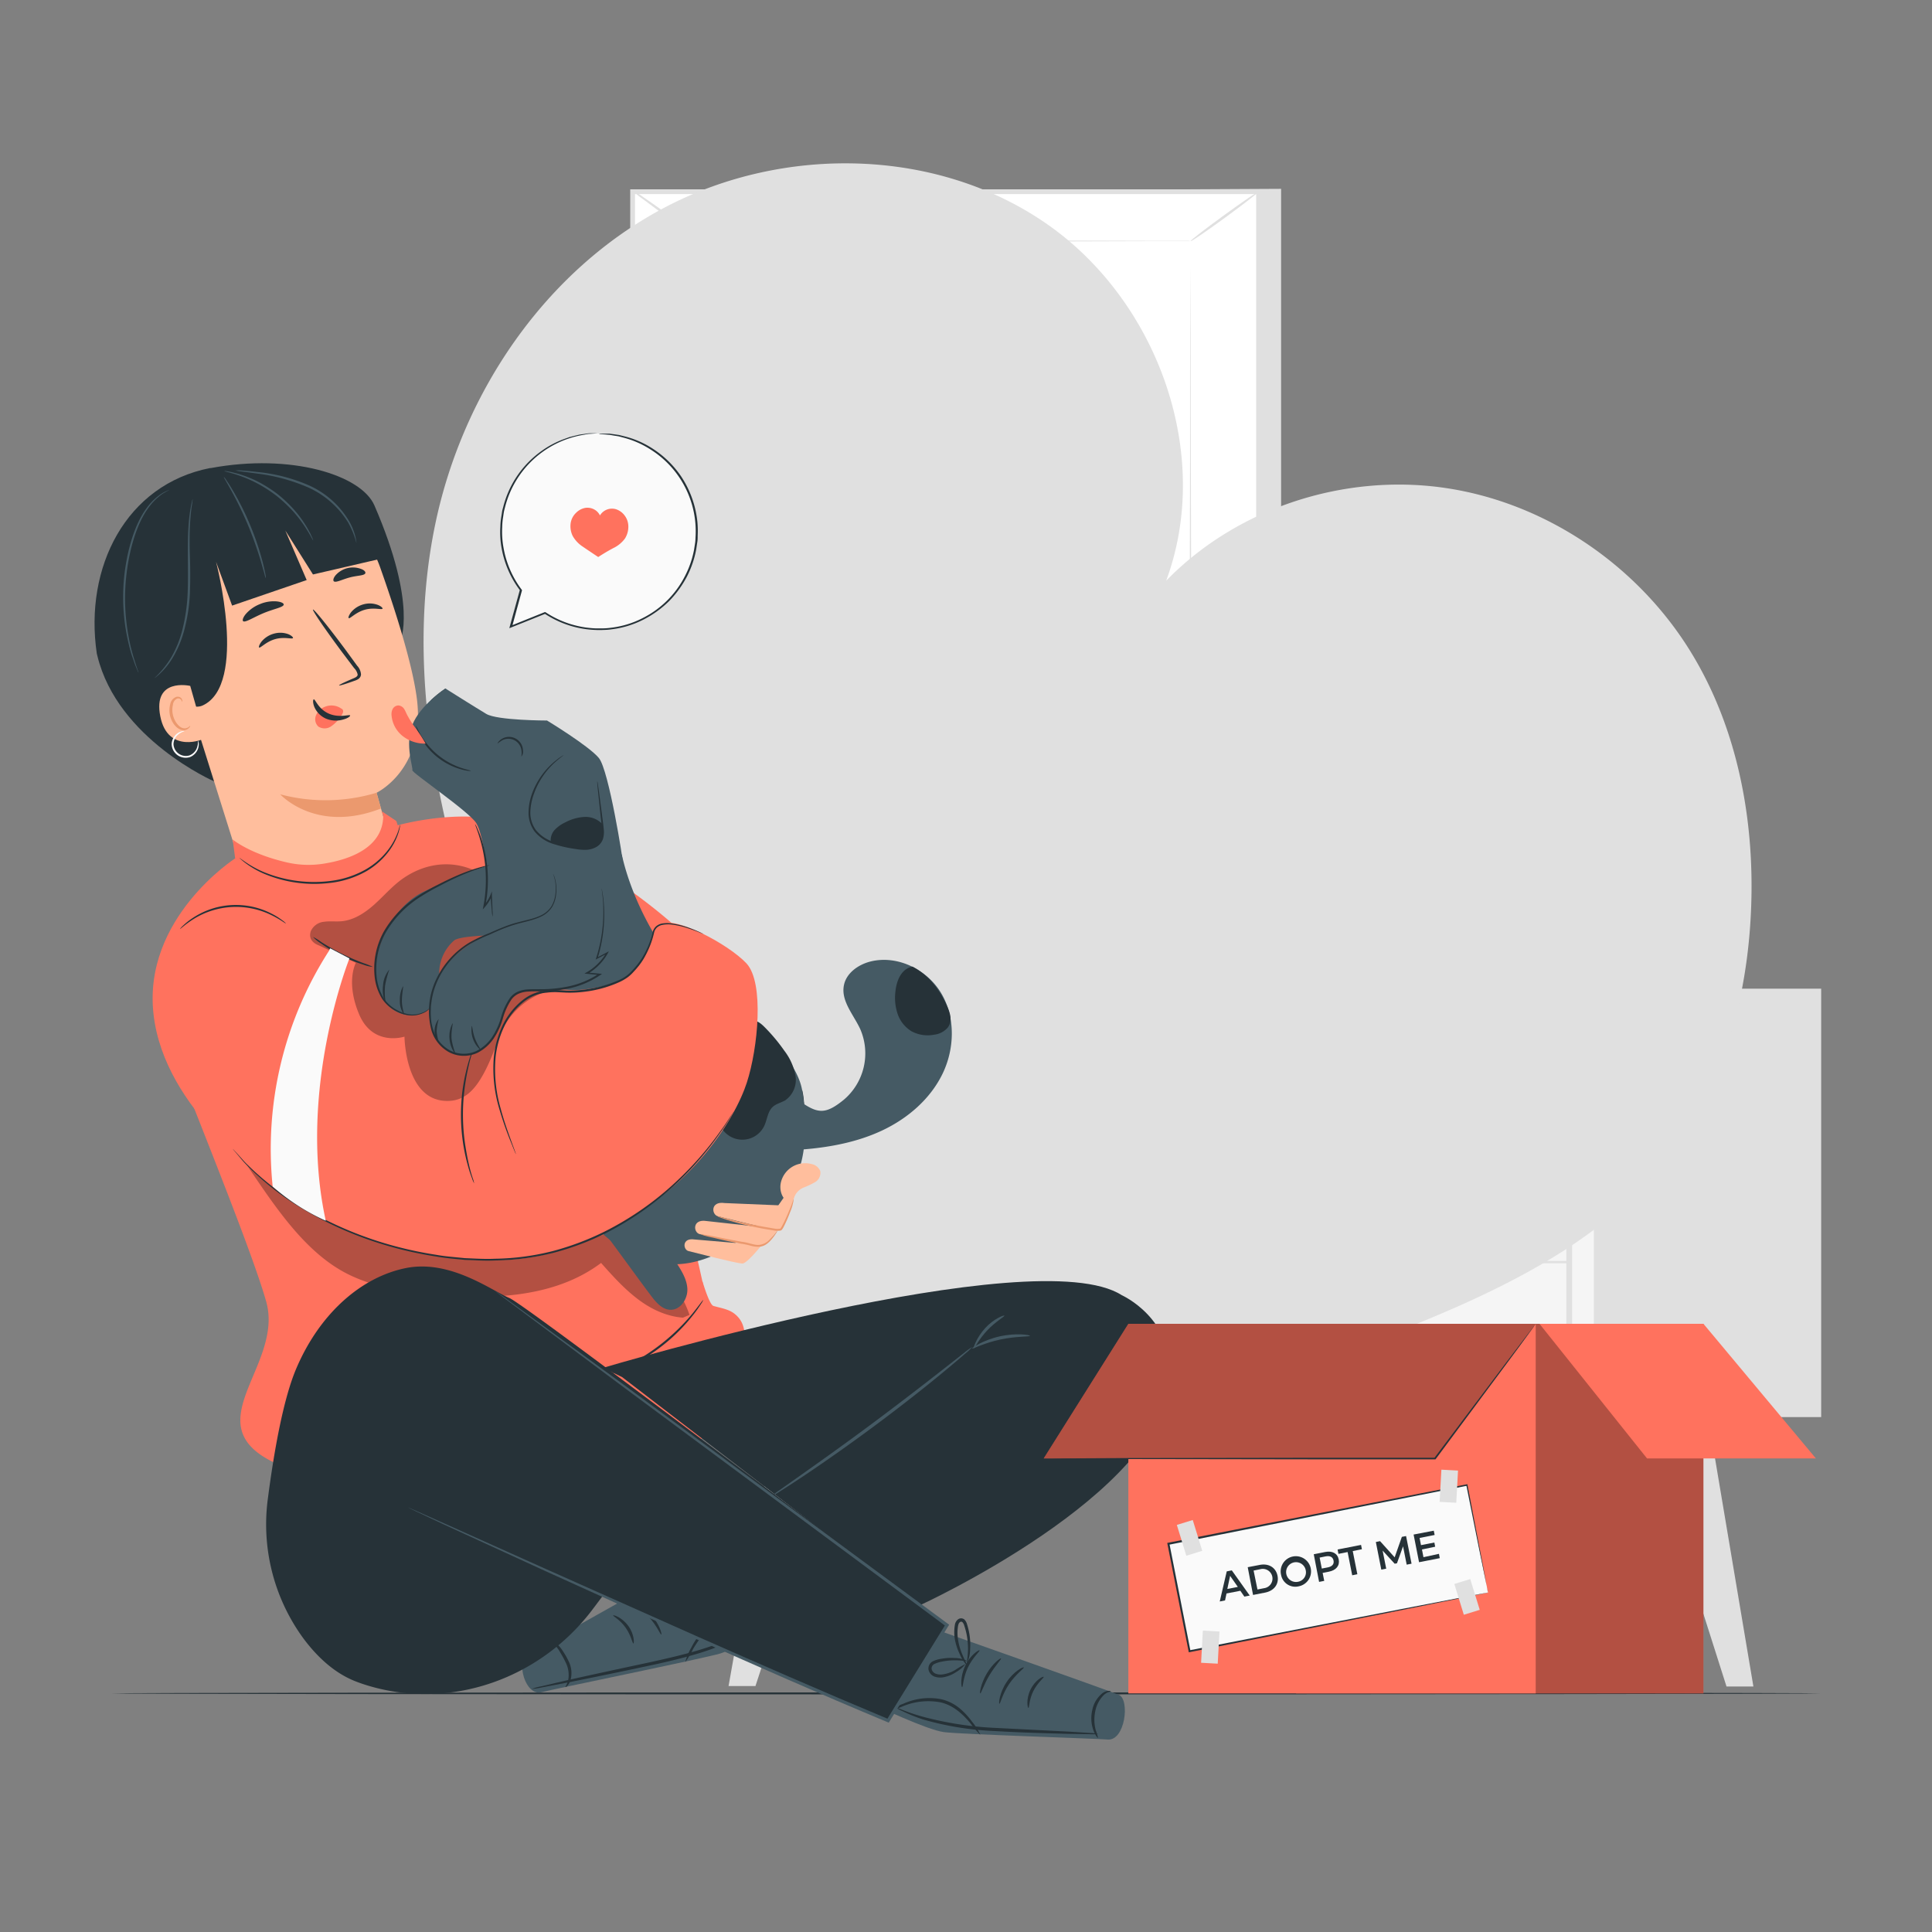 <svg xmlns="http://www.w3.org/2000/svg" viewBox="0 0 500 500"><rect x="0" y="0" width="500" height="500" fill="#808080" stroke="none"/><g id="background-complete"><rect x="172.18" y="255.87" width="240.4" height="110.87" style="fill:#f5f5f5"></rect><path d="M406.87,361.51H177.69V261.7H406.87ZM179.18,360H405.37V263.2H179.18Z" style="fill:#e0e0e0"></path><rect x="412.59" y="255.87" width="58.73" height="110.87" style="fill:#e0e0e0"></rect><path d="M178.43,292.59H406.12a.3.3,0,0,0,0-.6H178.43a.3.3,0,0,0,0,.6Z" style="fill:#e0e0e0"></path><path d="M293,292.29a250.15,250.15,0,0,0,.08-30.12.31.31,0,0,0-.62,0,250.15,250.15,0,0,0,.08,30.12.23.23,0,0,0,.46,0Z" style="fill:#e0e0e0"></path><path d="M354.3,277.23a3.1,3.1,0,1,1-3.1-3.1A3.1,3.1,0,0,1,354.3,277.23Z" style="fill:#e0e0e0"></path><path d="M234.82,277.23a3.11,3.11,0,1,1-3.11-3.1A3.1,3.1,0,0,1,234.82,277.23Z" style="fill:#e0e0e0"></path><circle cx="292.28" cy="311.61" r="3.1" style="fill:#e0e0e0"></circle><polygon points="200.93 366.74 188.55 436.35 195.51 436.35 218.33 366.74 200.93 366.74" style="fill:#e0e0e0"></polygon><polygon points="395.58 366.74 405.93 436.47 398.97 436.47 378.17 366.74 395.58 366.74" style="fill:#e0e0e0"></polygon><polygon points="442.05 366.74 453.78 436.47 446.82 436.47 424.65 366.74 442.05 366.74" style="fill:#e0e0e0"></polygon><path d="M295.17,343a3.1,3.1,0,1,1-3.1-3.11A3.1,3.1,0,0,1,295.17,343Z" style="fill:#e0e0e0"></path><path d="M178.43,326.92H406.12a.3.3,0,0,0,0-.6H178.43a.3.3,0,0,0,0,.6Z" style="fill:#e0e0e0"></path><polygon points="410.77 218.27 422.82 256.39 414.09 256.39 410.25 243.25 410.77 218.27" style="fill:#ebebeb"></polygon><path d="M234.6,206.19s-8.08,6.16-.34,14.29a.69.69,0,0,0,.51.21l70.57-.41s6-6.76,1-14.55Z" style="fill:#ebebeb"></path><path d="M289.75,212.62c0,.07-8.79.14-19.63.14s-19.62-.07-19.62-.14,8.78-.15,19.62-.15S289.75,212.54,289.75,212.62Z" style="fill:#e0e0e0"></path><path d="M278.77,215.17c0,.08-4.13.14-9.23.14s-9.22-.06-9.22-.14,4.13-.14,9.22-.14S278.77,215.09,278.77,215.17Z" style="fill:#e0e0e0"></path><path d="M297,220.06s.16-.82.38-2.12a30,30,0,0,0,.4-5.15,30.54,30.54,0,0,0-.5-5.14c-.24-1.3-.46-2.1-.42-2.11a1.87,1.87,0,0,1,.21.54c.12.36.26.88.41,1.53a25.45,25.45,0,0,1,.59,5.18,24.23,24.23,0,0,1-.5,5.18c-.13.66-.26,1.18-.37,1.54A2.32,2.32,0,0,1,297,220.06Z" style="fill:#e0e0e0"></path><path d="M302.23,205.65a2,2,0,0,1,.31.51,6.06,6.06,0,0,1,.32.63c.11.25.25.53.36.86a15.72,15.72,0,0,1,.67,2.35,17.81,17.81,0,0,1,.31,3,18.27,18.27,0,0,1-.26,3,16,16,0,0,1-.64,2.35c-.1.33-.24.62-.34.87a5.54,5.54,0,0,1-.31.64,4.12,4.12,0,0,1-.3.52c-.05,0,.34-.79.76-2.09a16.74,16.74,0,0,0,.57-2.34,18.9,18.9,0,0,0,.23-2.92,17.56,17.56,0,0,0-.28-2.93,18,18,0,0,0-.6-2.32C302.59,206.42,302.18,205.67,302.23,205.65Z" style="fill:#e0e0e0"></path><path d="M245.74,220.15a1.93,1.93,0,0,1-.33-.47,5,5,0,0,1-.33-.59c-.12-.24-.26-.5-.38-.81a12.87,12.87,0,0,1-.69-2.23,14,14,0,0,1-.27-2.84,13.79,13.79,0,0,1,.35-2.84,12.23,12.23,0,0,1,.75-2.2,7.51,7.51,0,0,1,.39-.8,5.16,5.16,0,0,1,.35-.58,2.1,2.1,0,0,1,.34-.47c.05,0-.4.72-.9,1.93a14.53,14.53,0,0,0-.68,2.18,15.83,15.83,0,0,0-.32,2.78,16.08,16.08,0,0,0,.25,2.79,13.39,13.39,0,0,0,.62,2.2C245.35,219.43,245.78,220.12,245.74,220.15Z" style="fill:#e0e0e0"></path><path d="M238.12,221.87a2.57,2.57,0,0,1-.37-.53,7.46,7.46,0,0,1-.37-.67,8.85,8.85,0,0,1-.42-.91,14.88,14.88,0,0,1-.81-2.49,15.58,15.58,0,0,1-.14-6.38,15.36,15.36,0,0,1,.7-2.53,8.29,8.29,0,0,1,.38-.92,7.12,7.12,0,0,1,.34-.68,2.3,2.3,0,0,1,.34-.55s-.4.83-.87,2.22a15.94,15.94,0,0,0-.63,2.5,18.36,18.36,0,0,0-.23,3.15,17.78,17.78,0,0,0,.37,3.14,17.17,17.17,0,0,0,.73,2.47C237.68,221.06,238.17,221.84,238.12,221.87Z" style="fill:#e0e0e0"></path><path d="M302.75,241.77v13.51H276.62V241.77Z" style="fill:#ebebeb"></path><path d="M218.36,248.65c0,.12,0,.24,0,.36a7.73,7.73,0,0,0,7.77,7.24H304v-1H285.5a6.75,6.75,0,0,1-6.75-6.75h0a6.76,6.76,0,0,1,6.75-6.76H304v-1.43l-77.84.26A7.79,7.79,0,0,0,218.36,248.65Z" style="fill:#e0e0e0"></path><path d="M302.75,248.71c0,.07-5.37.14-12,.14s-12-.07-12-.14,5.37-.15,12-.15S302.75,248.63,302.75,248.71Z" style="fill:#e0e0e0"></path><path d="M302.38,251.75c0,.08-5.09.14-11.36.14s-11.35-.06-11.35-.14,5.08-.14,11.35-.14S302.38,251.67,302.38,251.75Z" style="fill:#e0e0e0"></path><path d="M302.75,254.53c0,.08-4.57.14-10.2.14s-10.21-.06-10.21-.14,4.57-.14,10.21-.14S302.75,254.45,302.75,254.53Z" style="fill:#e0e0e0"></path><path d="M302.75,246c0,.08-5.26.14-11.75.14s-11.75-.06-11.75-.14,5.26-.14,11.75-.14S302.75,245.89,302.75,246Z" style="fill:#e0e0e0"></path><path d="M302.38,243.24c0,.08-4.69.14-10.47.14s-10.46-.06-10.46-.14,4.69-.15,10.46-.15S302.38,243.16,302.38,243.24Z" style="fill:#e0e0e0"></path><path d="M227.79,240.83a16.24,16.24,0,0,0-1.65,2,10,10,0,0,0,.13,11.58,16.87,16.87,0,0,0,1.7,1.92,2.24,2.24,0,0,1-.56-.41,9.16,9.16,0,0,1-1.3-1.39,9.88,9.88,0,0,1-.14-11.81,8.76,8.76,0,0,1,1.27-1.42A2.68,2.68,0,0,1,227.79,240.83Z" style="fill:#f5f5f5"></path><path d="M225.16,240.54a16.46,16.46,0,0,0-1.66,2,10,10,0,0,0,.14,11.57,16.87,16.87,0,0,0,1.7,1.92,2.24,2.24,0,0,1-.56-.41,8.68,8.68,0,0,1-1.3-1.39,9.84,9.84,0,0,1-.14-11.81,8.32,8.32,0,0,1,1.27-1.42A2.68,2.68,0,0,1,225.16,240.54Z" style="fill:#f5f5f5"></path><path d="M278,240.83a16.78,16.78,0,0,0-1.66,2,10,10,0,0,0,.14,11.58,15.76,15.76,0,0,0,1.7,1.92,2.24,2.24,0,0,1-.56-.41,8.68,8.68,0,0,1-1.3-1.39,9.84,9.84,0,0,1-.14-11.81,8.32,8.32,0,0,1,1.27-1.42A2.68,2.68,0,0,1,278,240.83Z" style="fill:#f5f5f5"></path><path d="M275.41,240.54a16.46,16.46,0,0,0-1.66,2,10,10,0,0,0,.14,11.57,15.76,15.76,0,0,0,1.7,1.92,2.24,2.24,0,0,1-.56-.41,8.68,8.68,0,0,1-1.3-1.39,10,10,0,0,1-2-5.88,10.14,10.14,0,0,1,1.9-5.93,8.79,8.79,0,0,1,1.26-1.42A2.87,2.87,0,0,1,275.41,240.54Z" style="fill:#f5f5f5"></path><path d="M236.65,250.55c0-1.83-.05-3.66-.08-5.49a3.79,3.79,0,0,0-.19-1.42,1.37,1.37,0,0,0-1-.88,2.09,2.09,0,0,0-2.24,1.06,5.19,5.19,0,0,0-.54,2.7,39.23,39.23,0,0,0,.21,4.33,5,5,0,0,0,.51,2,1.85,1.85,0,0,0,1.67,1,1.9,1.9,0,0,0,1.47-1.28A5.49,5.49,0,0,0,236.65,250.55Z" style="fill:#f5f5f5"></path><path d="M266.87,249c0,.08-5.63.14-12.56.14s-12.57-.06-12.57-.14,5.63-.14,12.57-.14S266.87,248.89,266.87,249Z" style="fill:#f5f5f5"></path><polygon points="231.43 240.29 231.29 227.49 238.26 227.49 238.5 240.29 231.43 240.29" style="fill:#f5f5f5"></polygon><path d="M237.85,229.76a35.07,35.07,0,0,1-6.48,0,37.56,37.56,0,0,1,6.48,0Z" style="fill:#e0e0e0"></path><path d="M237.85,231.74a37.56,37.56,0,0,1-6.48,0,37.56,37.56,0,0,1,6.48,0Z" style="fill:#e0e0e0"></path><path d="M237.85,233.72a37.56,37.56,0,0,1-6.48,0,35.07,35.07,0,0,1,6.48,0Z" style="fill:#e0e0e0"></path><path d="M237.85,235.69a37.56,37.56,0,0,1-6.48,0,37.56,37.56,0,0,1,6.48,0Z" style="fill:#e0e0e0"></path><path d="M237.85,237.67a37.56,37.56,0,0,1-6.48,0,35.07,35.07,0,0,1,6.48,0Z" style="fill:#e0e0e0"></path><path d="M230.92,227.15h77.23a36.51,36.51,0,0,1,0,13.83h-76.9V240H236a2.22,2.22,0,0,0,2.22-2.22v-7.65A2.22,2.22,0,0,0,236,228h-5Z" style="fill:#ebebeb"></path><path d="M249.18,234.07h1.28a.33.33,0,0,1,.14,0,.24.24,0,0,1,.14.24.19.19,0,0,1,0,.08,2,2,0,0,1-.09.33,3.61,3.61,0,0,1-.8,1.46,1.53,1.53,0,0,1-1.1.57h-.16a1.22,1.22,0,0,1-.87-.63,2.89,2.89,0,0,1-.39-1.56,3.85,3.85,0,0,1,.16-1.1,3.57,3.57,0,0,1,.76-1.49,1.53,1.53,0,0,1,1.16-.62,1.17,1.17,0,0,1,.49.11,1.59,1.59,0,0,1,.75.94.31.31,0,0,1,0,.13.25.25,0,0,1,0,.14.25.25,0,0,1-.23.14l-.09,0a.28.28,0,0,1-.18-.17v0a1.43,1.43,0,0,0-.16-.3.72.72,0,0,0-.61-.37.68.68,0,0,0-.43.16,2.19,2.19,0,0,0-.7,1,3.68,3.68,0,0,0-.31,1.45,2.69,2.69,0,0,0,.22,1.14.76.76,0,0,0,.68.51.93.93,0,0,0,.62-.38,3.46,3.46,0,0,0,.66-1.19h-.92c-.21,0-.31-.14-.31-.32a.16.16,0,0,1,0-.09A.29.29,0,0,1,249.18,234.07Z" style="fill:#fafafa"></path><path d="M253.56,231.56a.63.63,0,0,0,0,.09c.05.19.35,1.79.9,4.79a.14.14,0,0,1,0,.07.25.25,0,0,1,0,.14.27.27,0,0,1-.23.14h-.05a.26.26,0,0,1-.21-.19l-.31-1.59H252.1l-.76,1.59,0,.06a.3.3,0,0,1-.24.13.28.28,0,0,1-.15,0,.29.29,0,0,1-.13-.24.31.31,0,0,1,0-.08l.24-.52q1.66-3.65,2-4.3a.3.3,0,0,1,.27-.19A.29.29,0,0,1,253.56,231.56Zm-.35,1.07-.85,1.8h1.21Z" style="fill:#fafafa"></path><path d="M257.87,236.79h-2.33a.28.28,0,0,1-.15,0,.42.42,0,0,1-.13-.3h0c0-.09.21-1.68.64-4.76a.43.43,0,0,1,0-.11.25.25,0,0,1,.25-.17.17.17,0,0,1,.12,0,.25.25,0,0,1,.15.24c0,.21-.07.65-.16,1.31-.26,2-.4,3.11-.41,3.22h2a.33.33,0,0,1,.15,0,.26.26,0,0,1,.18.26s0,.06,0,.09A.34.34,0,0,1,257.87,236.79Z" style="fill:#fafafa"></path><path d="M261.05,231.56a.63.63,0,0,0,0,.09c.05.19.35,1.79.9,4.79a.14.14,0,0,1,0,.07.37.37,0,0,1,0,.14.27.27,0,0,1-.23.14h-.05a.26.26,0,0,1-.21-.19l-.31-1.59h-1.58l-.76,1.59,0,.06a.3.3,0,0,1-.24.13.28.28,0,0,1-.15,0,.29.29,0,0,1-.13-.24.31.31,0,0,1,0-.08l.24-.52q1.66-3.65,2-4.3a.3.3,0,0,1,.27-.19A.29.29,0,0,1,261.05,231.56Zm-.35,1.07-.85,1.8h1.21Z" style="fill:#fafafa"></path><path d="M264.76,234.31l.42,1.16q.36,1,.36,1.05a.24.24,0,0,1-.05.14.25.25,0,0,1-.46-.06l0-.11c-.13-.29-.34-.84-.62-1.64l-1.32,1.79a.31.31,0,0,1-.25.15.23.23,0,0,1-.14,0,.25.25,0,0,1-.13-.23v-.06a.6.6,0,0,1,.14-.22c.44-.57.93-1.25,1.46-2-.05-.16-.11-.3-.16-.44-.49-1.33-.74-2-.74-2.06a.32.32,0,0,1,0-.14.25.25,0,0,1,.23-.14.29.29,0,0,1,.26.15l.78,2.1,1.55-2.11a.32.32,0,0,1,.25-.14.19.19,0,0,1,.12,0,.26.26,0,0,1,.14.24.35.35,0,0,1,0,.13Z" style="fill:#fafafa"></path><path d="M270.52,231.44a.31.31,0,0,1,.13,0,.29.29,0,0,1,.15.24c-.39,3-.6,4.63-.63,4.88a3.1,3.1,0,0,1-.5,1.27,1.79,1.79,0,0,1-2.29.56,1.69,1.69,0,0,1-.82-.72.23.23,0,0,1,0-.14.37.37,0,0,1,0-.14.27.27,0,0,1,.24-.13.26.26,0,0,1,.21.11,1.5,1.5,0,0,0,1.2.68,1.18,1.18,0,0,0,.92-.47,2.6,2.6,0,0,0,.51-1.46,1.29,1.29,0,0,1-.34.36,1.4,1.4,0,0,1-.84.27h-.15a1.22,1.22,0,0,1-.88-.63,2.85,2.85,0,0,1-.39-1.55c0-.28,0-.58,0-.88a19.43,19.43,0,0,1,.31-2s0-.06,0-.08a.24.24,0,0,1,.24-.19.23.23,0,0,1,.14,0,.24.24,0,0,1,.14.22,9.32,9.32,0,0,1-.13,1.06,14.87,14.87,0,0,0-.18,1.62,3.39,3.39,0,0,0,.2,1.26q.24.57.69.57h.1a1.21,1.21,0,0,0,.69-.56,3.32,3.32,0,0,0,.58-1.28l.35-2.65a.56.56,0,0,1,0-.12A.25.25,0,0,1,270.52,231.44Z" style="fill:#fafafa"></path><path d="M305.24,241.16c-.07,0-.14-3.17-.14-7.09s.07-7.1.14-7.1.15,3.18.15,7.1S305.32,241.16,305.24,241.16Z" style="fill:#f5f5f5"></path><path d="M242.05,241.16c-.08,0-.14-3.17-.14-7.09s.06-7.1.14-7.1.14,3.18.14,7.1S242.13,241.16,242.05,241.16Z" style="fill:#e0e0e0"></path><path d="M306.6,241.16c-.08,0-.14-3.17-.14-7.09s.06-7.1.14-7.1.14,3.18.14,7.1S306.68,241.16,306.6,241.16Z" style="fill:#f5f5f5"></path><path d="M240.78,241.16c-.08,0-.14-3.17-.14-7.09s.06-7.1.14-7.1.15,3.18.15,7.1S240.86,241.16,240.78,241.16Z" style="fill:#e0e0e0"></path><path d="M286.52,229.31v0l8.16,6.59.07.06-.09,0-1.08.29-6.9,1.8h0l-6.25-2.65-1.77-.75-.46-.21-.12-.05,0,0h0l.12,0,.47.19,1.78.74,6.26,2.61h0l6.89-1.82,1.09-.28,0,.08-8.14-6.61h0" style="fill:#e0e0e0"></path><polygon points="293.93 234.84 294.38 235.26 294.97 235.13 294.71 235.68 295.02 236.21 294.41 236.13 294.01 236.59 293.89 235.99 293.33 235.74 293.87 235.45 293.93 234.84" style="fill:#e0e0e0"></polygon><polygon points="286.1 237.44 286.41 237.69 286.79 237.58 286.64 237.95 286.86 238.28 286.46 238.25 286.22 238.56 286.12 238.18 285.75 238.04 286.09 237.83 286.1 237.44" style="fill:#e0e0e0"></polygon><polygon points="277.45 233.89 277.94 233.92 278.24 233.54 278.36 234.01 278.81 234.18 278.4 234.44 278.39 234.92 278.01 234.61 277.55 234.74 277.73 234.29 277.45 233.89" style="fill:#e0e0e0"></polygon><polygon points="297.59 229.41 298.07 229.44 298.38 229.06 298.5 229.53 298.95 229.7 298.54 229.96 298.52 230.44 298.15 230.13 297.68 230.26 297.86 229.81 297.59 229.41" style="fill:#e0e0e0"></polygon><polygon points="286.12 229.09 286.43 229.11 286.62 228.87 286.7 229.17 286.99 229.28 286.73 229.44 286.72 229.75 286.48 229.55 286.18 229.64 286.3 229.35 286.12 229.09" style="fill:#e0e0e0"></polygon><path d="M298.27,229.75s-2.64-.06-5.9-.2-5.89-.27-5.89-.3,2.64.05,5.9.19S298.27,229.72,298.27,229.75Z" style="fill:#e0e0e0"></path><path d="M301.24,227H222.91c-1-2.33-1.27-4.54,0-6.52h78.33A7.58,7.58,0,0,1,301.24,227Z" style="fill:#e0e0e0"></path><rect x="239.13" y="222.37" width="42.43" height="2.37" style="fill:#ebebeb"></rect><path d="M225.92,227.06a2.45,2.45,0,0,1-.62-.78,5.73,5.73,0,0,1-.71-2.32,5.53,5.53,0,0,1,.3-2.4,2.24,2.24,0,0,1,.47-.89,7.25,7.25,0,0,1-.28,1,6.69,6.69,0,0,0-.21,2.32,6.62,6.62,0,0,0,.61,2.24A7.15,7.15,0,0,1,225.92,227.06Z" style="fill:#e0e0e0"></path><path d="M227.61,227.06a2.36,2.36,0,0,1-.61-.78,5.74,5.74,0,0,1-.42-4.72,2.59,2.59,0,0,1,.47-.89,7.25,7.25,0,0,1-.28,1,6.72,6.72,0,0,0-.2,2.32,6.87,6.87,0,0,0,.6,2.24A7.15,7.15,0,0,1,227.61,227.06Z" style="fill:#e0e0e0"></path><path d="M298.07,226.91a13.79,13.79,0,0,0,.55-3.19,12.93,12.93,0,0,0-.52-3.19,5.61,5.61,0,0,1,.8,3.2A5.7,5.7,0,0,1,298.07,226.91Z" style="fill:#f5f5f5"></path><path d="M296.61,226.9c-.09,0,.24-1.4.24-3.13s-.33-3.1-.25-3.12a9.56,9.56,0,0,1,0,6.25Z" style="fill:#f5f5f5"></path><polygon points="357.02 186.93 410.77 186.93 410.77 257.06 357.38 257.06 357.02 186.93" style="fill:#e0e0e0"></polygon><rect x="353.11" y="187.27" width="53.44" height="69.42" transform="translate(759.66 443.97) rotate(180)" style="fill:#fff"></rect><path d="M406.82,187V257h-54V187Zm-.53,69.42V187.54H353.38v68.89Z" style="fill:#e0e0e0"></path><rect x="358.69" y="194.8" width="40.91" height="54.39" style="fill:#fff"></rect><path d="M358.61,194.79v.27c0,.17,0,.43,0,.76,0,.68,0,1.67,0,3,0,2.59,0,6.37,0,11.16,0,9.56,0,23.14.06,39.24l-.12-.13h40.91l-.14.14c0-20.25,0-39,0-54.39l.12.12-29.71-.06-8.27,0-2.18,0h2.13l8.25,0,29.78-.06h.11v.11c0,15.36,0,34.14,0,54.39v.14h-.14l-40.9,0h-.13v-.12c0-16.13,0-29.74.06-39.32,0-4.78,0-8.54,0-11.13,0-1.28,0-2.26,0-2.94,0-.32,0-.57,0-.75A2.28,2.28,0,0,1,358.61,194.79Z" style="fill:#e0e0e0"></path><path d="M353,256.7a7,7,0,0,1,.72-1.18c.48-.7,1.15-1.67,1.92-2.71s1.5-2,2-2.62a6.06,6.06,0,0,1,.94-1,8.1,8.1,0,0,1-.78,1.13l-2,2.67-2,2.66A7.85,7.85,0,0,1,353,256.7Z" style="fill:#e0e0e0"></path><path d="M353.11,187.27A42.36,42.36,0,0,1,356,191a41,41,0,0,1,2.64,3.84,35.37,35.37,0,0,1-2.86-3.68A38.18,38.18,0,0,1,353.11,187.27Z" style="fill:#e0e0e0"></path><line x1="406.55" y1="187.27" x2="399.52" y2="195.07" style="fill:#fff"></line><path d="M399.52,195.07a48.81,48.81,0,0,1,3.41-4,50.16,50.16,0,0,1,3.62-3.81,48.81,48.81,0,0,1-3.41,4C401.19,193.42,399.57,195.12,399.52,195.07Z" style="fill:#e0e0e0"></path><path d="M406.55,256.7a91.32,91.32,0,0,1-6.72-7.45,45.47,45.47,0,0,1,3.46,3.63A44.77,44.77,0,0,1,406.55,256.7Z" style="fill:#e0e0e0"></path><path d="M360.56,249.18s4.41-13.64,7-15.09A25.1,25.1,0,0,1,379.07,231c6.05,0,8.94.39,12.49,2.84,4.11,2.82,6.88,15.22,6.88,15.22" style="fill:#e0e0e0"></path><path d="M372.77,208.57c-3.77.16-4.68,5.22-4.43,8.1.12,1.37.54,2.85-.15,4-.49.84-1.45,1.34-1.86,2.22-.49,1.08,0,2.31.34,3.44s.51,2.55-.39,3.31a32.84,32.84,0,0,0,6.5,1.23,11,11,0,0,0,6.36-1.42" style="fill:#e0e0e0"></path><path d="M370.08,218.65c-2.48-5.68.89-9.16,3.08-10.41a9.22,9.22,0,0,1,4.37-1,15.94,15.94,0,0,1,4.42.39,8,8,0,0,1,3.84,2.15c1.81,1.92,2.23,4.78,2.06,7.41a20.57,20.57,0,0,1-2.59,8.86,2.19,2.19,0,0,1-.77.9.81.81,0,0,1-1.06-.19" style="fill:#e0e0e0"></path><path d="M378.46,238.17c2.56.17,4.79-2,5.06-6l1.36-20-.1,1.38a1.61,1.61,0,0,0-1.44-1.63l-7.93-.81a4.83,4.83,0,0,0-5.31,4.51,48.75,48.75,0,0,0,.09,9c.73,4.57,4.24,5.14,4.24,5.14l-.28,3.32a4.65,4.65,0,0,0,4.31,5Z" style="fill:#f5f5f5"></path><path d="M371.63,218.24a.58.58,0,0,0,.56.59.56.56,0,0,0,.6-.53.58.58,0,0,0-.56-.59A.55.55,0,0,0,371.63,218.24Z" style="fill:#e0e0e0"></path><path d="M370.92,217.6c.07.07.51-.26,1.14-.26s1.1.32,1.17.24,0-.17-.25-.32a1.65,1.65,0,0,0-.93-.28,1.51,1.51,0,0,0-.91.3C371,217.42,370.88,217.56,370.92,217.6Z" style="fill:#e0e0e0"></path><path d="M377.68,218.24a.59.59,0,0,0,.57.59.56.56,0,0,0,.6-.53.59.59,0,0,0-.57-.59A.56.56,0,0,0,377.68,218.24Z" style="fill:#e0e0e0"></path><path d="M377.12,217.7c.07.07.51-.26,1.14-.26s1.1.32,1.16.24,0-.17-.24-.32a1.68,1.68,0,0,0-.93-.28,1.51,1.51,0,0,0-.91.3C377.15,217.52,377.08,217.66,377.12,217.7Z" style="fill:#e0e0e0"></path><path d="M374.84,222.38a4.07,4.07,0,0,0-1-.18c-.16,0-.32,0-.34-.16a.78.78,0,0,1,.1-.48l.47-1.22a21,21,0,0,0,1.06-3.21,20.68,20.68,0,0,0-1.31,3.11c-.16.43-.31.84-.45,1.24a.94.94,0,0,0-.09.63.41.41,0,0,0,.27.23.68.68,0,0,0,.27,0A4.07,4.07,0,0,0,374.84,222.38Z" style="fill:#e0e0e0"></path><path d="M374.43,229.84a11.6,11.6,0,0,0,6.11-1.65s-1.63,3.17-6.2,2.75Z" style="fill:#ebebeb"></path><path d="M375.11,223.9a1.15,1.15,0,0,1,1-.43,1,1,0,0,1,.72.39.67.67,0,0,1,0,.75.78.78,0,0,1-.83.21,2.34,2.34,0,0,1-.8-.48.55.55,0,0,1-.18-.19.18.18,0,0,1,0-.23" style="fill:#e0e0e0"></path><path d="M376.7,222.81c-.1,0-.1.68-.69,1.17s-1.31.41-1.32.51.17.13.47.14a1.67,1.67,0,0,0,1.1-.39,1.53,1.53,0,0,0,.54-1C376.82,223,376.74,222.81,376.7,222.81Z" style="fill:#e0e0e0"></path><path d="M376.83,216.59c.06.18.69.09,1.43.18s1.34.29,1.44.13-.06-.23-.31-.4a2.43,2.43,0,0,0-1.06-.37,2.51,2.51,0,0,0-1.12.14C376.94,216.38,376.8,216.51,376.83,216.59Z" style="fill:#e0e0e0"></path><path d="M371.14,215.77c.12.14.55,0,1.07,0s1,.09,1.07-.06,0-.22-.22-.35a1.39,1.39,0,0,0-.87-.23,1.43,1.43,0,0,0-.85.29C371.16,215.55,371.1,215.7,371.14,215.77Z" style="fill:#e0e0e0"></path><path d="M373.67,208c4.43-2.48,9.18-.74,12.76,2.85A8.7,8.7,0,0,0,389,213c1.11.48,2.59.4,3.25,1.41.78,1.19-.27,2.86.3,4.15s2.15,1.54,2.76,2.69a4.42,4.42,0,0,1,0,3,3,3,0,0,0,.44,2.89l-9.53,3.61a2.45,2.45,0,0,1-1.34.15c-1.35-.27-1.45-1.52-1.32-2.56a4.4,4.4,0,0,0-.06-2.31c-.39-.83-1.37-1.28-1.72-2.13-.61-1.51,1.09-3.08.88-4.7a3,3,0,0,0-1.93-2.19,29.38,29.38,0,0,0-2.95-.86,8.83,8.83,0,0,1-5.05-5.06,2.47,2.47,0,0,1,1-3.11Z" style="fill:#e0e0e0"></path><polygon points="331.55 48.87 331.55 174.29 169.55 174.29 163.72 49.75 331.55 48.87" style="fill:#e0e0e0"></polygon><rect x="182.37" y="30.95" width="124.69" height="161.99" transform="translate(132.77 356.66) rotate(-90)" style="fill:#fff"></rect><path d="M326.33,174.91H163.1V49H326.33Zm-162-1.24H325.09V50.22H164.34Z" style="fill:#e0e0e0"></path><rect x="181.26" y="62.41" width="126.9" height="95.46" style="fill:#fff"></rect><path d="M308.16,62.41l-.61,0-1.79,0-6.91,0-26,.08-91.56.14.29-.29c0,28.64,0,61.14,0,95.46h0l-.32-.33,126.9.06-.26.27C308,129,308,105.2,308,88.56c0-8.33,0-14.85.07-19.3,0-2.22,0-3.92,0-5.09s0-1.76,0-1.76,0,.57,0,1.71,0,2.83,0,5c0,4.44,0,10.94.07,19.24,0,16.68.08,40.57.14,69.49v.26h-.27l-126.9.06h-.32v-.32h0c0-34.32,0-66.82,0-95.46v-.29h.29l91.75.15,26,.07,6.86,0,1.75,0Z" style="fill:#e0e0e0"></path><path d="M163.72,49.31A16,16,0,0,1,166.46,51c1.64,1.11,3.89,2.68,6.32,4.48s4.59,3.49,6.11,4.77a14.94,14.94,0,0,1,2.37,2.17,17.15,17.15,0,0,1-2.65-1.82L172.4,56l-6.21-4.62A16.45,16.45,0,0,1,163.72,49.31Z" style="fill:#e0e0e0"></path><path d="M325.71,49.6c.1.14-3.74,3.13-8.58,6.67s-8.86,6.29-9,6.14,3.74-3.13,8.59-6.66S325.6,49.46,325.71,49.6Z" style="fill:#e0e0e0"></path><line x1="325.71" y1="174.29" x2="307.52" y2="157.88" style="fill:#fff"></line><path d="M307.52,157.88c.12-.14,4.29,3.43,9.31,8s9,8.32,8.88,8.45-4.29-3.44-9.31-8S307.4,158,307.52,157.88Z" style="fill:#e0e0e0"></path><path d="M163.72,174.29c-.12-.13,3.67-3.75,8.46-8.08s8.78-7.73,8.9-7.59-3.67,3.74-8.46,8.07S163.84,174.42,163.72,174.29Z" style="fill:#e0e0e0"></path><circle cx="260.34" cy="106.09" r="15.32" transform="translate(107.09 341.78) rotate(-79.14)" style="fill:#f5f5f5"></circle><path d="M255.37,120.64c-.16-.08.49-1.65,1.33-4.23a25.47,25.47,0,0,0,1.4-10.3,14.36,14.36,0,0,0-4.47-9c-2-1.77-3.72-2.14-3.64-2.35s1.86,0,4.17,1.7a14.09,14.09,0,0,1,5.13,9.56,22.55,22.55,0,0,1-1.8,10.71C256.43,119.26,255.5,120.7,255.37,120.64Z" style="fill:#e0e0e0"></path><path d="M275.14,104.24c-.07.35-4.13-1.12-8.91.3s-7.4,4.82-7.65,4.57c-.12-.09.35-1.06,1.55-2.29a13.56,13.56,0,0,1,12.46-3.66C274.27,103.54,275.19,104.1,275.14,104.24Z" style="fill:#e0e0e0"></path><path d="M268.22,103.46c-.19,0-.1-1.07-.66-2.58A6.87,6.87,0,0,0,257.62,97c-1.43.73-2.08,1.57-2.23,1.45s.31-1.15,1.79-2.18a7.22,7.22,0,0,1,11.19,4.36C268.77,102.41,268.35,103.5,268.22,103.46Z" style="fill:#e0e0e0"></path><path d="M263.34,105.07c-.34-.07-.09-2.17-.7-4.61s-1.74-4.22-1.47-4.44,2,1.39,2.62,4.16S263.63,105.18,263.34,105.07Z" style="fill:#e0e0e0"></path><path d="M263.2,100.28c0,.35-1.33.42-2.6,1.09s-2.33,1.57-2.58,1.31.43-1.47,2-2.37S263.27,100,263.2,100.28Z" style="fill:#e0e0e0"></path><path d="M238.7,107.46a11.62,11.62,0,1,1-16.38,1.42A11.63,11.63,0,0,1,238.7,107.46Z" style="fill:#f5f5f5"></path><path d="M239.18,124.87a19.69,19.69,0,0,1-2.36-2.4,19.34,19.34,0,0,0-6.39-4.61,10.91,10.91,0,0,0-7.65-.23,19.2,19.2,0,0,0-2.87,1.6c-.08,0,.64-1.26,2.63-2.19a10.65,10.65,0,0,1,8.23,0,17.14,17.14,0,0,1,6.53,5A9.47,9.47,0,0,1,239.18,124.87Z" style="fill:#e0e0e0"></path><path d="M235.26,105.79c.21.17-2.23,2.36-3,6.07s.59,6.67.33,6.75c-.1,0-.59-.61-1-1.86a10.3,10.3,0,0,1,2-9.64C234.48,106.12,235.18,105.7,235.26,105.79Z" style="fill:#e0e0e0"></path><path d="M232.27,110.14c-.08.12-.76-.31-2-.48a5.23,5.23,0,0,0-6.15,5.28c0,1.21.31,2,.18,2s-.65-.62-.82-2a5.48,5.48,0,0,1,6.92-5.94C231.76,109.4,232.34,110.07,232.27,110.14Z" style="fill:#e0e0e0"></path><path d="M231.61,114c-.17.21-1.49-.71-3.35-1.17s-3.44-.34-3.49-.6,1.64-.83,3.72-.28S231.78,113.82,231.61,114Z" style="fill:#e0e0e0"></path><path d="M228.35,112.36c.23.15-.2,1-.2,2.13s.22,2.13-.05,2.2-.83-.81-.85-2.21S228.18,112.22,228.35,112.36Z" style="fill:#e0e0e0"></path><path d="M239.19,103.46c-4.1-2.68-6.63-7.45-8.26-12.07a22.76,22.76,0,0,1-.19-14.45,18.92,18.92,0,0,1,9.89,10.56c1.71,4.65.7,11.49-1.44,16" style="fill:#ebebeb"></path><path d="M234.42,84.52a166.2,166.2,0,0,1,4.41,18.26" style="fill:#fff"></path><path d="M238.83,102.78a11.76,11.76,0,0,1-.74-2.66c-.45-1.9-1-4.06-1.52-6.45s-1.13-4.55-1.6-6.44a12.06,12.06,0,0,1-.55-2.71,11.43,11.43,0,0,1,1,2.58c.52,1.62,1.17,3.89,1.78,6.41s1.07,4.84,1.34,6.52A11.45,11.45,0,0,1,238.83,102.78Z" style="fill:#e0e0e0"></path><path d="M249.59,124.31c4.8-1,10,.57,14.38,2.69a22.7,22.7,0,0,1,10.35,10.08,18.79,18.79,0,0,1-14.46-.48c-4.5-2.07-8.62-7.62-10.27-12.29" style="fill:#ebebeb"></path><path d="M266.36,134.32a165.74,165.74,0,0,1-16-9.79" style="fill:#fff"></path><path d="M250.33,124.53a12,12,0,0,1,2.4,1.36l5.64,3.49,5.68,3.42a12.92,12.92,0,0,1,2.31,1.52,10.78,10.78,0,0,1-2.53-1.12c-1.51-.78-3.57-1.92-5.79-3.27s-4.18-2.67-5.56-3.67A11.19,11.19,0,0,1,250.33,124.53Z" style="fill:#e0e0e0"></path><path d="M244.94,126.59c.88,2.8.24,6-.76,8.71a13.55,13.55,0,0,1-5.39,6.75,11.25,11.25,0,0,1-.56-8.63c1-2.8,4-5.58,6.71-6.83" style="fill:#ebebeb"></path><path d="M240,137.15A97.9,97.9,0,0,1,244.85,127" style="fill:#fff"></path><path d="M244.85,127c.16.09-.95,2.34-2.29,5.13s-2.42,5.05-2.59,5,.65-2.46,2-5.26S244.7,127,244.85,127Z" style="fill:#e0e0e0"></path></g><g id="background-simple"><path d="M437.41,168.46C423.59,146.11,399.8,130,373.8,126.25s-53.71,5.22-72,24.05c12.11-32.65-2.1-72.16-30.62-92.16s-68.41-20.67-99.21-4.41-52.22,47.81-59.32,81.9c-9.48,45.53,4.89,92.4,21.18,136C145.15,302,169.08,356,193,377.85a478.22,478.22,0,0,0,176.88-36.57c23.49-9.78,47-22.1,62.45-42.31,13.75-18,19.91-40.91,20.84-63.52C454.15,212.18,449.66,188.26,437.41,168.46Z" style="fill:#e0e0e0"></path></g><g id="Floor"><path d="M471.23,438.25c0,.14-99.06.26-221.22.26s-221.24-.12-221.24-.26,99-.26,221.24-.26S471.23,438.1,471.23,438.25Z" style="fill:#263238"></path></g><g id="Characters"><path d="M25.05,169.13c-3.29-22.32,7.53-43.73,29.32-48l.22,0c20.67-3.85,38.88,1.76,42.31,9.68,11.26,25.95,6.67,35.18,6.67,35.18L55.44,202.23s-25-10.91-30.23-32.46C25.16,169.56,25.09,169.34,25.05,169.13Z" style="fill:#263238"></path><path d="M98.37,146.8c-3.61-10.2-14.11-21-24.15-16.94l-30,17.36a6.32,6.32,0,0,0-3.68,7.72l22.12,70.37A19.48,19.48,0,0,0,87,238.08h0a19.48,19.48,0,0,0,13-23.87l-2.54-9.05s12.63-6,10.46-24.06C106.82,172.11,102.38,158.12,98.37,146.8Z" style="fill:#ffbe9d"></path><path d="M99,157.52c-.19.37-2.23-.39-4.61.29s-3.8,2.38-4.14,2.16c-.17-.09,0-.69.57-1.47A6.3,6.3,0,0,1,94,156.42a6,6,0,0,1,3.78.13C98.67,156.9,99.07,157.36,99,157.52Z" style="fill:#263238"></path><path d="M75.82,165.12c-.19.37-2.23-.39-4.62.29s-3.79,2.38-4.13,2.16c-.17-.09,0-.69.57-1.47A6.3,6.3,0,0,1,70.85,164a6,6,0,0,1,3.78.13C75.52,164.5,75.92,165,75.82,165.12Z" style="fill:#263238"></path><path d="M87.76,177.37c-.05-.13,1.36-.81,3.68-1.8.59-.24,1.13-.52,1.12-1a3.31,3.31,0,0,0-.93-1.69l-3.12-4.13c-4.39-5.9-7.75-10.82-7.51-11s4,4.46,8.38,10.36l3.05,4.18a3.67,3.67,0,0,1,1,2.3,1.58,1.58,0,0,1-.75,1.18,4.32,4.32,0,0,1-1,.44C89.3,177.07,87.81,177.51,87.76,177.37Z" style="fill:#263238"></path><path d="M97.45,205.16a45.78,45.78,0,0,1-24.93.41s9.22,10.22,26.07,3.67Z" style="fill:#eb996e"></path><path d="M88.39,183.42a4.46,4.46,0,0,0-4.32-.5,4,4,0,0,0-2.29,2.22,2.59,2.59,0,0,0,.62,2.9,3,3,0,0,0,3.35-.1,9.33,9.33,0,0,0,2.54-2.69,2.9,2.9,0,0,0,.48-.9.83.83,0,0,0-.26-.89" style="fill:#FF725E"></path><path d="M81.2,181c.38-.13,1.13,2.46,3.87,3.67s5.42.14,5.54.49c.08.16-.47.68-1.63,1A6.72,6.72,0,0,1,84.4,186a5.81,5.81,0,0,1-3.08-3.12C80.91,181.78,81,181.06,81.2,181Z" style="fill:#263238"></path><path d="M73.43,156.46c-.05.71-2.52,1.09-5.23,2.22s-4.75,2.54-5.29,2.07c-.24-.23,0-1,.71-1.85a9.44,9.44,0,0,1,3.63-2.55,9.28,9.28,0,0,1,4.38-.71C72.78,155.76,73.44,156.12,73.43,156.46Z" style="fill:#263238"></path><path d="M94.55,148.35c-.27.66-2.07.56-4.06,1.1s-3.54,1.4-4.09,1c-.25-.23-.14-.85.45-1.57a6,6,0,0,1,6.56-1.65C94.27,147.53,94.66,148,94.55,148.35Z" style="fill:#263238"></path><path d="M40.29,177.4c.1.26,8.25,7,12.15,5.18,11.82-5.42,3.47-37.19,3.47-37.19l4.16,11.34,19.3-6.61L73.84,137.3,81,148.67l17.6-4.08s-8.17-21-22.76-20.16S25.35,140.54,40.29,177.4Z" style="fill:#263238"></path><path d="M49.23,177.51c-.27-.06-9.69-2.11-7.75,7.85S53,191.31,53,191,49.23,177.51,49.23,177.51Z" style="fill:#ffbe9d"></path><path d="M49.2,187.84c-.05,0-.15.16-.42.35a1.76,1.76,0,0,1-1.29.28c-1.13-.18-2.34-1.68-2.74-3.46a5.75,5.75,0,0,1,0-2.58,2,2,0,0,1,1-1.59.91.91,0,0,1,1.12.28c.19.25.16.46.22.47s.18-.21,0-.61a1.07,1.07,0,0,0-.52-.54,1.31,1.31,0,0,0-1-.07,2.5,2.5,0,0,0-1.52,1.9,6.09,6.09,0,0,0-.06,2.89c.46,2,1.85,3.67,3.37,3.81a1.91,1.91,0,0,0,1.54-.58C49.23,188.09,49.24,187.85,49.2,187.84Z" style="fill:#eb996e"></path><path d="M68.81,149.67a4.18,4.18,0,0,1-.35-1.07l-.84-2.95a92.93,92.93,0,0,0-3.34-9.51,94.72,94.72,0,0,0-4.37-9.09l-1.5-2.67a4.52,4.52,0,0,1-.51-1,4.64,4.64,0,0,1,.68.9c.41.59,1,1.48,1.65,2.6a71,71,0,0,1,4.53,9.07A72.34,72.34,0,0,1,68,145.55c.32,1.26.55,2.29.68,3A5.1,5.1,0,0,1,68.81,149.67Z" style="fill:#455a64"></path><path d="M81.06,139.87c-.09,0-.78-1.51-2.3-3.79a33.44,33.44,0,0,0-2.93-3.77,36.92,36.92,0,0,0-4.28-4,36.71,36.71,0,0,0-4.92-3.18,33.49,33.49,0,0,0-4.37-1.93c-2.57-.91-4.25-1.2-4.23-1.3a5,5,0,0,1,1.18.15,11.77,11.77,0,0,1,1.38.3c.52.14,1.14.27,1.79.5a30.39,30.39,0,0,1,4.48,1.85,35.6,35.6,0,0,1,5,3.19A34.67,34.67,0,0,1,76.18,132a29.1,29.1,0,0,1,2.89,3.89A18.42,18.42,0,0,1,80,137.5a11.06,11.06,0,0,1,.62,1.26A4.92,4.92,0,0,1,81.06,139.87Z" style="fill:#455a64"></path><path d="M92.24,140.5a22.71,22.71,0,0,0-2.14-5.28,23.49,23.49,0,0,0-10.18-9,47.76,47.76,0,0,0-13.27-3.65l-4.17-.56a10.13,10.13,0,0,1-1.53-.25,7.94,7.94,0,0,1,1.55,0c1,.06,2.43.19,4.2.4a43.88,43.88,0,0,1,13.45,3.54A23,23,0,0,1,90.42,135,15.47,15.47,0,0,1,92,139a11.2,11.2,0,0,1,.21,1.13A1.72,1.72,0,0,1,92.24,140.5Z" style="fill:#455a64"></path><path d="M35.86,174.1s-.1-.15-.24-.47l-.57-1.39c-.24-.61-.49-1.37-.8-2.25s-.6-1.9-.86-3a51.75,51.75,0,0,1-1.2-18.2c.82-7.1,2.89-13.44,5.73-17.25a14.69,14.69,0,0,1,4-3.85,10.22,10.22,0,0,1,1.35-.69,2.85,2.85,0,0,1,.49-.19c0,.06-.65.33-1.72,1a15.27,15.27,0,0,0-3.82,3.89c-2.71,3.78-4.7,10.07-5.51,17.1a54,54,0,0,0,1,18.05c.24,1.14.55,2.15.78,3l.71,2.26.48,1.42A2.49,2.49,0,0,1,35.86,174.1Z" style="fill:#455a64"></path><path d="M39.93,175.52A25.07,25.07,0,0,0,44.39,170a28,28,0,0,0,2.84-7.14,46.39,46.39,0,0,0,1.33-9.34c.14-3.36.07-6.58.06-9.5s0-5.57.16-7.78a43.28,43.28,0,0,1,.63-5.21c.11-.61.23-1.08.31-1.39a1.43,1.43,0,0,1,.14-.48,15.64,15.64,0,0,1-.25,1.9c-.17,1.22-.36,3-.46,5.2s-.1,4.83,0,7.75.12,6.14,0,9.53A45.23,45.23,0,0,1,47.7,163a27.5,27.5,0,0,1-3,7.21,19.12,19.12,0,0,1-3.28,4.1,12.64,12.64,0,0,1-1.09.93A2.38,2.38,0,0,1,39.93,175.52Z" style="fill:#455a64"></path><path d="M51.21,191.63s.15.2.21.62a3.38,3.38,0,0,1-.28,1.78,3.65,3.65,0,0,1-1.91,1.88,3.63,3.63,0,0,1-4.81-3.32,3.64,3.64,0,0,1,1.08-2.45,3.38,3.38,0,0,1,1.56-.89c.42-.1.66-.06.66,0a4.38,4.38,0,0,0-1.95,1.17,3.39,3.39,0,0,0-.87,2.21,3.21,3.21,0,0,0,4.16,2.86,3.44,3.44,0,0,0,1.75-1.59A4.32,4.32,0,0,0,51.21,191.63Z" style="fill:#fafafa"></path><path d="M74.55,223.26c-9.88-2.22-14.33-6-14.33-6l.64,4.91L70.72,231l-31,27.7c2.11,8.44,24.39,61.2,29.17,78.14s-19.85,32.38,3.61,42.37,111.65,5,113.82-13.22c1.71-14.39-10.46-59.62-15.68-78.11l21.84-2c18.83-31.75-48.95-70-61.79-73.31-11.72-3.07-25.46.42-27.77,1l-.35-1.09-3.76-2.52a10.13,10.13,0,0,1,.37,1.34c-.18,8.31-9.13,11.18-15.07,12.16A24.92,24.92,0,0,1,74.55,223.26Z" style="fill:#FF725E"></path><g style="opacity:0.3"><path d="M160.61,317.69a88.31,88.31,0,0,1-97-16.56c7.22,10.55,15.16,23.09,26.64,28.72,7,3.43,14.9,4.59,22.67,5.26,14.76,1.28,30.8.64,42.64-8.26,3.11,3.5,6.25,7,10.06,9.77s8.39,4.63,13.07,4.42C175.7,331.52,168,324.37,160.61,317.69Z"></path></g><path d="M147.7,347.17c8.21,6.08,17.05,13.4,25.34,19.37a12.42,12.42,0,0,0,4.86,2.18c3.67.58,5.49-1.74,7.6-4.8a48.18,48.18,0,0,0,6.29-12.79c1.09-3.43,1.64-7.61-.79-10.28-1.8-2-3.8-2.14-6.37-2.88-1-.3-2.56-5.46-2.85-6.42l-3.11,8.65-7.18,3.05-15.31-1.55Z" style="fill:#FF725E"></path><path d="M182,336.44a5.13,5.13,0,0,1-.6,1.05,32.12,32.12,0,0,1-1.92,2.7,47.08,47.08,0,0,1-16.9,13.55c-1.27.59-2.31,1-3.05,1.28a6.24,6.24,0,0,1-1.16.36c0-.09,1.57-.71,4-2A53.06,53.06,0,0,0,179.17,340C180.93,337.82,181.9,336.39,182,336.44Z" style="fill:#263238"></path><path d="M103.56,213.45a2.13,2.13,0,0,1-.06.51,14.15,14.15,0,0,1-.34,1.43,16.31,16.31,0,0,1-2.44,4.79,19.5,19.5,0,0,1-5.94,5.31,24.71,24.71,0,0,1-9.28,3,33.48,33.48,0,0,1-17.4-2.47,23.53,23.53,0,0,1-4.64-2.72,14.13,14.13,0,0,1-1.13-.93c-.24-.22-.37-.34-.36-.36s.57.42,1.61,1.13a26.86,26.86,0,0,0,4.66,2.54A34.17,34.17,0,0,0,85.44,228a24.5,24.5,0,0,0,9.1-2.93,19.57,19.57,0,0,0,5.89-5.11,17.44,17.44,0,0,0,2.54-4.64C103.38,214.13,103.51,213.44,103.56,213.45Z" style="fill:#263238"></path><path d="M115.28,178.19a29.43,29.43,0,0,0-3.65,2.91,16.94,16.94,0,0,0-1.25,2.19,1.19,1.19,0,0,0-.16.85.82.82,0,0,0,1.19.28,2.43,2.43,0,0,0,.79-1.14,2.37,2.37,0,0,0,2.91,1.95,3.21,3.21,0,0,0,2.23-3C117.38,180.89,116.22,179.14,115.28,178.19Z" style="fill:#263238"></path><path d="M224.83,367.64c-.36-.16.08-1.77.43-4.33.08-.65.18-1.35.21-2.1s.06-1.56.08-2.41a33,33,0,0,0-.57-5.46,31.51,31.51,0,0,0-1.58-5.25c-.34-.78-.64-1.53-1-2.19s-.68-1.3-1-1.86c-1.31-2.24-2.34-3.55-2.07-3.84s1.75.63,3.57,2.77a16.93,16.93,0,0,1,1.37,1.84,22.27,22.27,0,0,1,1.32,2.29,25,25,0,0,1,1.95,5.73,25.44,25.44,0,0,1,.41,6,22.32,22.32,0,0,1-.34,2.61,15.48,15.48,0,0,1-.55,2.23C226.2,366.39,225.12,367.78,224.83,367.64Z" style="fill:#263238"></path><path d="M229.52,370.41c-.32-.25.67-1.87,1.82-4.58a23.68,23.68,0,0,0,.86-2.25c.31-.8.54-1.7.81-2.63a37.16,37.16,0,0,0,1-6.18,36.44,36.44,0,0,0-.21-6.27c-.15-.95-.25-1.87-.46-2.71s-.37-1.62-.57-2.34c-.8-2.84-1.57-4.56-1.23-4.77s1.64,1.26,3,4.14a18.57,18.57,0,0,1,.93,2.42,25.67,25.67,0,0,1,.74,2.88,26.86,26.86,0,0,1-.85,13.51,23.67,23.67,0,0,1-1.11,2.76,17.83,17.83,0,0,1-1.22,2.28C231.3,369.37,229.76,370.61,229.52,370.41Z" style="fill:#263238"></path><path d="M206.34,303c-.08,0,.29-1.16.66-3a47.22,47.22,0,0,0,.79-7.42c.11-2.92,0-5.57-.11-7.49a22.63,22.63,0,0,1-.11-3.11,16.27,16.27,0,0,1,.48,3.09,55.84,55.84,0,0,1,.26,7.53,36.77,36.77,0,0,1-1,7.48,17.42,17.42,0,0,1-.66,2.19C206.5,302.73,206.38,303,206.34,303Z" style="fill:#263238"></path><path d="M239.49,420.75s48.16,17,50.09,17.88c2.88,1.24,1.62,12.05-3,11.56-2.17-.24-37.82-1.33-42.29-1.92s-17.65-6.89-17.65-6.89Z" style="fill:#455a64"></path><path d="M258.64,440.93c.24.05.76-2.52,2.53-5.12s3.93-4.07,3.79-4.28-2.61,1-4.47,3.82S258.43,440.93,258.64,440.93Z" style="fill:#263238"></path><path d="M253.68,438.25c.24.06.9-2.23,2.39-4.71s3.15-4.16,3-4.34-2.16,1.3-3.7,3.92S253.47,438.22,253.68,438.25Z" style="fill:#263238"></path><path d="M249,436.62c.25,0,.23-2.46,1.51-5.11s3.16-4.21,3-4.4-2.4,1.17-3.74,4.05S248.76,436.68,249,436.62Z" style="fill:#263238"></path><path d="M250.28,430.34a8.63,8.63,0,0,0,.79-3.62,17,17,0,0,0-.22-4,18.33,18.33,0,0,0-.57-2.33,2.77,2.77,0,0,0-.7-1.26,1.32,1.32,0,0,0-1.69,0,2.2,2.2,0,0,0-.76,1.34,10,10,0,0,0-.15,1.29,10.72,10.72,0,0,0,.13,2.43,15,15,0,0,0,1.25,3.86,10.14,10.14,0,0,0,2,3.11c.12-.07-.62-1.27-1.46-3.34a16.22,16.22,0,0,1-1-3.74,11.24,11.24,0,0,1-.08-2.26c.08-.76.14-1.7.6-2a.48.48,0,0,1,.66,0,2.08,2.08,0,0,1,.47.89,18.42,18.42,0,0,1,.6,2.22,20.5,20.5,0,0,1,.38,3.88C250.47,428.94,250.15,430.31,250.28,430.34Z" style="fill:#263238"></path><path d="M250.26,429.84a6.89,6.89,0,0,0-3.13-.74,14.13,14.13,0,0,0-3.52.19,7.61,7.61,0,0,0-2.06.59,2.09,2.09,0,0,0-1.26,2.17,2.45,2.45,0,0,0,1.64,1.88,4.57,4.57,0,0,0,2.21.15,8.64,8.64,0,0,0,3.3-1.35,8.49,8.49,0,0,0,2.44-2.09,22.45,22.45,0,0,0-2.74,1.59,8.71,8.71,0,0,1-3.11,1.09,3.74,3.74,0,0,1-1.82-.15,1.67,1.67,0,0,1-1.11-1.25,1.28,1.28,0,0,1,.82-1.32,7.57,7.57,0,0,1,1.84-.57,16.31,16.31,0,0,1,3.35-.34C249,429.69,250.23,430,250.26,429.84Z" style="fill:#263238"></path><path d="M266.15,442c.24,0,.15-2.12,1.28-4.36s2.81-3.47,2.67-3.67-2.2.81-3.41,3.31S265.94,442.06,266.15,442Z" style="fill:#263238"></path><path d="M231.72,441.84a9.1,9.1,0,0,0,1.84,1A41.4,41.4,0,0,0,238.9,445,78.53,78.53,0,0,0,257.53,448c7.36.44,14,.57,18.84.72l5.72.09a10.66,10.66,0,0,0,2.09-.07,10.11,10.11,0,0,0-2.08-.25l-5.7-.36-18.82-.95a87.84,87.84,0,0,1-18.51-2.83C234.44,443.1,231.79,441.7,231.72,441.84Z" style="fill:#263238"></path><path d="M230.19,442.86a39.89,39.89,0,0,0,3.79-1.41,17.21,17.21,0,0,1,9.41-.89c3.66.83,6.11,3.5,7.69,5.34a29.38,29.38,0,0,0,2.63,3.09,15.44,15.44,0,0,0-2.17-3.45,19.45,19.45,0,0,0-3-3.27,11.7,11.7,0,0,0-4.93-2.51,16.19,16.19,0,0,0-9.79,1.15A12.88,12.88,0,0,0,230.19,442.86Z" style="fill:#263238"></path><path d="M186.63,399.94S138,427.1,136.27,428.24c-2.64,1.72-.4,10.93,4,9.67,2.11-.59,41.87-8.7,46.18-10s16.24-9.75,16.24-9.75Z" style="fill:#455a64"></path><path d="M171.14,423c.21,0-.43-2.77-2.76-5.2s-5-3.22-5-3,2.3,1.29,4.46,3.58S170.91,423.13,171.14,423Z" style="fill:#263238"></path><path d="M175.58,419.56c.2-.06-.53-2.46-2.51-4.77s-4.21-3.43-4.31-3.24,1.82,1.57,3.68,3.78S175.36,419.66,175.58,419.56Z" style="fill:#263238"></path><path d="M180,417.17c.22,0,.17-2.66-1.67-5.26s-4.31-3.57-4.37-3.36,2,1.42,3.7,3.84S179.71,417.21,180,417.17Z" style="fill:#263238"></path><path d="M177.6,411.2c.13-.05-.42-1.35-.8-3.56a19.66,19.66,0,0,1-.28-3.88,18.56,18.56,0,0,1,.21-2.29,2.14,2.14,0,0,1,.32-1,.49.49,0,0,1,.65-.1c.51.25.73,1.17.93,1.9a11.13,11.13,0,0,1,.3,2.25,16.45,16.45,0,0,1-.39,3.86c-.48,2.18-1,3.49-.89,3.54a9.6,9.6,0,0,0,1.45-3.4,14.46,14.46,0,0,0,.59-4,10.75,10.75,0,0,0-.28-2.41,8.82,8.82,0,0,0-.37-1.25,2.16,2.16,0,0,0-1-1.2,1.33,1.33,0,0,0-1.67.32,2.91,2.91,0,0,0-.48,1.36,18.16,18.16,0,0,0-.17,2.39,17.87,17.87,0,0,0,.46,4A8.74,8.74,0,0,0,177.6,411.2Z" style="fill:#263238"></path><path d="M177.54,410.7c.06.12,1.18-.36,3.09-.68a16.37,16.37,0,0,1,3.36-.22,7.5,7.5,0,0,1,1.9.25,1.27,1.27,0,0,1,1,1.16,1.65,1.65,0,0,1-.89,1.42,3.81,3.81,0,0,1-1.76.46,8.7,8.7,0,0,1-3.25-.56,21.53,21.53,0,0,0-3-1.1,8.81,8.81,0,0,0,2.76,1.65,8.52,8.52,0,0,0,3.48.77,4.45,4.45,0,0,0,2.15-.52,2.45,2.45,0,0,0,1.31-2.12,2.09,2.09,0,0,0-1.62-1.93A7.74,7.74,0,0,0,184,409a14.16,14.16,0,0,0-3.49.41A6.86,6.86,0,0,0,177.54,410.7Z" style="fill:#263238"></path><path d="M146.36,436.63c0,.08.81-.42,1.26-1.72a6.86,6.86,0,0,0-.52-5.11,18.3,18.3,0,0,0-1.39-2.43,8.85,8.85,0,0,0-1.46-1.8,2.84,2.84,0,0,0-1.44-.73c-.39,0-.59,0-.59.09s.82.12,1.62,1.06a10,10,0,0,1,1.22,1.79,23.78,23.78,0,0,1,1.29,2.37,7.21,7.21,0,0,1,.71,4.6C146.8,435.94,146.25,436.54,146.36,436.63Z" style="fill:#263238"></path><path d="M163.92,425.33c.21,0,.31-2.32-1.33-4.56s-3.89-2.91-3.92-2.7,1.81,1.13,3.25,3.18S163.67,425.36,163.92,425.33Z" style="fill:#263238"></path><path d="M197.83,419.43a17.15,17.15,0,0,0-2.14,1.26,60.66,60.66,0,0,1-6,3.11,77.19,77.19,0,0,1-9.39,3.41c-3.61,1.06-7.64,2-11.9,2.94-8.53,1.82-16.26,3.49-21.84,4.75L140,436.43a14,14,0,0,0-2.4.67,15.79,15.79,0,0,0,2.46-.36l6.66-1.27c5.61-1.11,13.34-2.69,21.88-4.52,4.27-.91,8.32-1.9,12-3a67.07,67.07,0,0,0,9.41-3.61,46.24,46.24,0,0,0,5.91-3.36A12.87,12.87,0,0,0,197.83,419.43Z" style="fill:#263238"></path><path d="M199.51,420.17a13,13,0,0,0-3.86-1.32,16.25,16.25,0,0,0-9.85.51,11.71,11.71,0,0,0-4.44,3.29,20.27,20.27,0,0,0-2.45,3.74,15.23,15.23,0,0,0-1.56,3.77,27.94,27.94,0,0,0,2.07-3.49c1.26-2.08,3.23-5.12,6.7-6.55a17.2,17.2,0,0,1,9.42-.7C198,419.85,199.48,420.3,199.51,420.17Z" style="fill:#263238"></path><path d="M290.32,335.2s13.59,6,12.55,21.6c-2,29.95-64.93,58.7-64.93,58.7L161,356.39l-4.92-2.4S267.88,320.73,290.32,335.2Z" style="fill:#263238"></path><path d="M199.79,387.15a15.3,15.3,0,0,0,2.2-1.27c1.39-.87,3.37-2.16,5.81-3.78,4.87-3.25,11.51-7.87,18.67-13.19s13.51-10.36,18-14.09c2.25-1.87,4.06-3.4,5.29-4.48a14.67,14.67,0,0,0,1.85-1.74,16.81,16.81,0,0,0-2.06,1.49l-5.45,4.27c-4.6,3.61-11,8.56-18.14,13.88s-13.73,10-18.51,13.38l-5.66,4A15.42,15.42,0,0,0,199.79,387.15Z" style="fill:#455a64"></path><path d="M266.55,345.69c0-.19-3.53-.8-7.82.16s-7.29,3-7.17,3.15,3.19-1.45,7.34-2.34S266.54,346,266.55,345.69Z" style="fill:#455a64"></path><path d="M259.93,340.49c-.06-.2-2.72.75-5,3.26S251.8,349,252,349s1.28-2.35,3.49-4.69S260.05,340.71,259.93,340.49Z" style="fill:#455a64"></path><path d="M287.43,437.7c.05-.09-.94-.35-2.12.49a7.53,7.53,0,0,0-2.66,4.52,9.15,9.15,0,0,0,.37,5.21c.48,1.27,1.07,1.89,1.15,1.83a15.23,15.23,0,0,0-.6-2,10.6,10.6,0,0,1-.12-4.86,8.14,8.14,0,0,1,2.22-4.23C286.59,437.81,287.44,437.84,287.43,437.7Z" style="fill:#263238"></path><path d="M245.12,420.58s-108.73-82.77-113.28-84.65-15.32-10.07-26.82-7.75S82.7,339.9,76.61,354.33c-3.48,8.24-5.86,22.55-7.26,33.31a50,50,0,0,0,9.19,36.41c3.53,4.73,8,8.95,13.5,11.09,1.16.45,2.37.86,3.61,1.22,21.23,6.19,44-1.93,57.45-19.51L156,413s72.64,32.63,73.83,32.32Z" style="fill:#263238"></path><path d="M105.56,390.1s.2.12.6.32l1.82.87,7,3.29,26.14,12c11.11,5.06,24.42,11.07,39.35,17.73s31.5,14,49.22,21.38l.32.13.18-.3,10.1-16.38,5.15-8.35.2-.32-.31-.22L162.3,359l-25-18.3-6.78-4.93-1.77-1.26c-.4-.28-.62-.41-.62-.41s.18.17.57.47l1.73,1.33,6.69,5c5.87,4.37,14.32,10.69,24.8,18.51l82.91,61.49-.1-.54-5.15,8.35-10.1,16.39.51-.17c-17.71-7.4-34.28-14.68-49.23-21.28l-39.43-17.57-26.24-11.77L108,391.15l-1.84-.8C105.78,390.17,105.56,390.1,105.56,390.1Z" style="fill:#455a64"></path><path d="M243.7,257.24c-3.6-6.24-11.31-10.12-18.31-8.43-3.22.78-6.4,3-7,6.25-.76,4.06,2.56,7.59,4.27,11.34a15.74,15.74,0,0,1-4.23,18.17c-4.43,3.62-6.46,3.68-10.34,1.17-.14-1.25-.32-2.47-.51-3.66-1-5.82-6.85-12.26-10.84-16.61-3.72-4.05-11.58-6-15.82-9.51-9.46-7.81-17.38-22.83-20-34.81H150.07l-22,5.52s-5.45,18.73,0,36.6S139.57,287,139.57,287c2.8,9.24,5.68,18.66,11.3,26.51s14.55,14,24.2,13.68c9.85-.32,18.21-6.89,25.19-13.86A27.58,27.58,0,0,0,208,297.46c7-.58,14.06-1.93,20.42-4.95,6.51-3.09,12.29-8.05,15.46-14.52S247.3,263.48,243.7,257.24Z" style="fill:#455a64"></path><path d="M186.5,291.47a6.28,6.28,0,0,0,11.33-.18c.74-1.62.84-3.63,2.16-4.83.91-.84,2.2-1.08,3.26-1.72a6.46,6.46,0,0,0,2.63-6.3,15,15,0,0,0-2.9-6.52,45.7,45.7,0,0,0-5.14-6.14c-.9-.9-2-1.82-3.28-1.65-1.55.22-2.36,1.93-2.86,3.42a127.14,127.14,0,0,0-5.32,22.19" style="fill:#263238"></path><path d="M161.29,223.91c0-1.14-3.72-24.58-6.29-27.72s-13.43-9.72-13.43-9.72-12.86,0-15.72-1.71-10.57-6.57-10.57-6.57-6.57,4.28-8.57,9.43.28,11.14,0,11.71,14.57,10.58,16.57,13.72,3.14,16,4.29,17.15S161.29,223.91,161.29,223.91Z" style="fill:#455a64"></path><path d="M145.87,195.45s-.65.47-1.76,1.41a19.94,19.94,0,0,0-4,4.61,18.91,18.91,0,0,0-1.85,3.77,15,15,0,0,0-1,4.69,7.6,7.6,0,0,0,1.46,4.92,9.67,9.67,0,0,0,4.64,3.07,32.51,32.51,0,0,0,5.6,1.28c1.81.32,3.66.43,5.1-.42a3.26,3.26,0,0,0,1.51-1.73,5.79,5.79,0,0,0,.25-2.26c-.12-1.5-.32-2.93-.45-4.22-.26-2.53-.48-4.61-.64-6.13-.07-.67-.11-1.23-.15-1.67a2.32,2.32,0,0,1,0-.58,2.21,2.21,0,0,1,.12.57c.07.44.15,1,.25,1.66.2,1.51.47,3.58.81,6.11.15,1.3.37,2.69.51,4.24a6,6,0,0,1-.25,2.43,3.77,3.77,0,0,1-1.7,2,5.67,5.67,0,0,1-2.63.73,13.08,13.08,0,0,1-2.79-.22,32.85,32.85,0,0,1-5.7-1.3,10.14,10.14,0,0,1-4.87-3.25,8.16,8.16,0,0,1-1.53-5.24,14.77,14.77,0,0,1,1-4.83A19.47,19.47,0,0,1,144,196.7a14,14,0,0,1,1.38-1A2.2,2.2,0,0,1,145.87,195.45Z" style="fill:#263238"></path><path d="M128.77,192.43c-.05,0,.2-.62,1-1.14a3.61,3.61,0,0,1,5.58,3,2,2,0,0,1-.39,1.48c-.09,0,.13-.57,0-1.45a3.41,3.41,0,0,0-5-2.73A12.74,12.74,0,0,0,128.77,192.43Z" style="fill:#263238"></path><path d="M107.65,187.86c.09,0,.46,1,1.34,2.47a19.2,19.2,0,0,0,10.18,8.33c1.63.56,2.7.73,2.69.82a2.18,2.18,0,0,1-.77,0,12.9,12.9,0,0,1-2-.44,17.4,17.4,0,0,1-10.39-8.5,11.81,11.81,0,0,1-.83-1.91A2.16,2.16,0,0,1,107.65,187.86Z" style="fill:#263238"></path><path d="M107.45,188.3a23.54,23.54,0,0,1-2.08-3.28c-.27-.5-.44-1-.76-1.52a2,2,0,0,0-1.44-.93,1.73,1.73,0,0,0-1.54.9,3,3,0,0,0-.29,1.72,7.63,7.63,0,0,0,2.81,5.25,9.23,9.23,0,0,0,6,2A42.44,42.44,0,0,0,107.45,188.3Z" style="fill:#FF725E"></path><path d="M155.93,213.32a5.94,5.94,0,0,0-4.61-1.9,11.7,11.7,0,0,0-4.92,1.36,9,9,0,0,0-2.85,2,4,4,0,0,0-1,3.24s6.42,1.93,8.57,1.66,3.93-.09,4.81-2.85A9.42,9.42,0,0,0,155.93,213.32Z" style="fill:#263238"></path><path d="M236.15,250.16c-3.05.61-4.15,3.84-4.42,6.48a13.1,13.1,0,0,0,.58,5.77,8.47,8.47,0,0,0,3.57,4.47,8.82,8.82,0,0,0,5.91.89,5.43,5.43,0,0,0,3.45-1.79c1.24-1.6.83-3.56-.26-5.9-2-4.26-4.66-7.72-8.83-9.92" style="fill:#263238"></path><path d="M174.89,326.58c1.42,2.15,2.89,4.45,3,7s-1.75,5.42-4.33,5.39c-2.17,0-3.79-1.93-5.1-3.67-3.86-5.13-8.42-11.51-12.28-16.64a94.08,94.08,0,0,0,18-11.62c2.69,7.44.65,12.17,1,20.06" style="fill:#455a64"></path><path d="M205.49,310a4.35,4.35,0,0,1,2.48-2.66,20.2,20.2,0,0,0,3-1.42,2.77,2.77,0,0,0,1.32-2.83,3,3,0,0,0-2.23-1.83,6.45,6.45,0,0,0-7.92,4.57c-.53,2,.13,4.41,2,5.29" style="fill:#ffbe9d"></path><path d="M182.83,316l14.95,1.65,3.24-4,2.07,1.82s-4.32,6.9-6,6.84-14.31-2.51-16-2.92S179.13,315.41,182.83,316Z" style="fill:#ffbe9d"></path><path d="M179.7,320.77,194.17,322l2.84-3.49,1.82,1.6S193.6,327,192.14,327s-12.48-2.87-13.94-3.22S176.45,320.29,179.7,320.77Z" style="fill:#ffbe9d"></path><path d="M187.52,311.35l13.92.58,3.39-4.86,1.29.65s-2.77,10.78-4.43,10.72-14.22-3.27-15.89-3.67S183.81,310.81,187.52,311.35Z" style="fill:#ffbe9d"></path><path d="M205.43,310.22a12.87,12.87,0,0,1-1,3.6,35.87,35.87,0,0,1-1.64,3.74,5.92,5.92,0,0,1-.31.52,1.2,1.2,0,0,1-.28.3.82.82,0,0,1-.35.11,4,4,0,0,1-1.3,0l-2.54-.42a80.27,80.27,0,0,1-8.81-2.05c-1.11-.33-2-.63-2.61-.85a3.52,3.52,0,0,1-.93-.41c0-.07,1.4.34,3.63.91s5.34,1.27,8.81,1.89l2.53.43a3.61,3.61,0,0,0,1.13,0c.07,0,.22,0,.21-.06l.11-.14a5.35,5.35,0,0,0,.29-.47,40.21,40.21,0,0,0,1.71-3.65c.46-1.06.8-1.93,1-2.53A5.28,5.28,0,0,1,205.43,310.22Z" style="fill:#eb996e"></path><path d="M201.23,318.44a2.6,2.6,0,0,1-.4.76,13.35,13.35,0,0,1-1.44,1.88,6.44,6.44,0,0,1-1.29,1.07,3.75,3.75,0,0,1-1.88.52,7.9,7.9,0,0,1-2.08-.32,17.22,17.22,0,0,0-2.14-.44c-3-.53-5.65-1.16-7.57-1.62a21.15,21.15,0,0,1-3.1-.83,17.74,17.74,0,0,1,3.17.47c1.95.37,4.62.94,7.59,1.46,1.51.16,2.91.81,4.13.8a4.07,4.07,0,0,0,2.91-1.37C200.5,319.44,201.15,318.38,201.23,318.44Z" style="fill:#eb996e"></path><path d="M60.86,222.15s-24,15.43-21.12,40.39,29,42.41,35.09,47.76,43,23.37,72.57,12.47c30.82-11.35,43-33.71,45.88-42.59s4.55-25.86-.09-30.85-19.25-12.83-22.82-10,0,14.62-19.25,16.76-71.3-22.82-72.37-23.18S60.86,222.15,60.86,222.15Z" style="fill:#FF725E"></path><g style="opacity:0.3"><path d="M137.07,256.35l-8.6-4.4-2.81-25.07c-6.51-4.38-14.27-4.18-20.84.11-2.85,1.85-5.1,4.48-7.6,6.78s-5.49,4.36-8.87,4.65c-1.48.13-3-.08-4.45.13A4.15,4.15,0,0,0,80.43,241c-.46,1.41-.09,2.86,2.21,3.72l9.46,4.46s-2.72,4.89.85,13.34,11.73,5.76,11.73,5.76.13,16.53,10.94,16.64c5.51.06,9.07-3.84,13.45-16.25a19.73,19.73,0,0,1,13.43-12.42C144,255.69,136,257,137.07,256.35Z"></path></g><path d="M182.07,241.74l-.24-.09-.69-.28c-.61-.25-1.51-.61-2.7-1a22.75,22.75,0,0,0-4.39-1.07,7.88,7.88,0,0,0-2.77.09,3,3,0,0,0-1.29.68,2.67,2.67,0,0,0-.72,1.32,23,23,0,0,1-2.75,6.81,21.67,21.67,0,0,1-2.51,3.26,10.24,10.24,0,0,1-1.59,1.48,13.62,13.62,0,0,1-1.92,1.13,30.4,30.4,0,0,1-9,2.56,29.9,29.9,0,0,1-4.94.26l-2.5-.12a17.44,17.44,0,0,0-2.5.12,11,11,0,0,0-5.84,2.23l0,0a18,18,0,0,0-5.33,6.75,24.51,24.51,0,0,0-2.13,7.73A36.47,36.47,0,0,0,129.6,287c1,3.7,2.1,6.6,2.82,8.6.36,1,.64,1.73.84,2.29l.21.6.06.21s-.05-.06-.11-.19-.15-.35-.25-.58c-.23-.55-.53-1.31-.92-2.27a85.91,85.91,0,0,1-3-8.57,36.41,36.41,0,0,1-1.45-13.53,25,25,0,0,1,2.14-7.89,18.58,18.58,0,0,1,5.46-6.95l0,0a11.43,11.43,0,0,1,6.14-2.39,18.5,18.5,0,0,1,2.57-.12l2.51.13a31.87,31.87,0,0,0,13.67-2.74,9.85,9.85,0,0,0,3.38-2.49,20.86,20.86,0,0,0,2.48-3.18,22.4,22.4,0,0,0,2.76-6.67,2.94,2.94,0,0,1,.85-1.49,3.36,3.36,0,0,1,1.44-.74,8,8,0,0,1,2.88,0,22,22,0,0,1,4.43,1.16c1.18.42,2.07.82,2.67,1.09l.67.33C182,241.68,182.08,241.73,182.07,241.74Z" style="fill:#263238"></path><path d="M122.71,306.24a6.18,6.18,0,0,1-.54-1.26,32.38,32.38,0,0,1-1.14-3.53,48.45,48.45,0,0,1-1.16-5.4,49.69,49.69,0,0,1-.22-13.49,47.23,47.23,0,0,1,1-5.43c.37-1.53.73-2.75,1-3.57a7.27,7.27,0,0,1,.5-1.27,6.07,6.07,0,0,1-.3,1.33c-.24.84-.54,2.06-.86,3.59s-.63,3.36-.86,5.4a53.42,53.42,0,0,0,.22,13.37c.3,2,.65,3.86,1,5.37s.71,2.74,1,3.57A7.71,7.71,0,0,1,122.71,306.24Z" style="fill:#263238"></path><path d="M96.52,250.24a9.5,9.5,0,0,1-2.49-.59,39.43,39.43,0,0,1-5.72-2.33A37.57,37.57,0,0,1,83,244.11a9.4,9.4,0,0,1-2-1.65,16.51,16.51,0,0,1,2.16,1.35,57.1,57.1,0,0,0,5.31,3,55.82,55.82,0,0,0,5.6,2.45A18.22,18.22,0,0,1,96.52,250.24Z" style="fill:#263238"></path><path d="M46.58,240.42a4.82,4.82,0,0,1,.8-.87,17.82,17.82,0,0,1,2.54-2,20.14,20.14,0,0,1,20.44-1.06,17.65,17.65,0,0,1,2.74,1.72A4.53,4.53,0,0,1,74,239c-.06.09-1.35-1-3.78-2.18a20.78,20.78,0,0,0-20.08,1C47.82,239.27,46.65,240.5,46.58,240.42Z" style="fill:#263238"></path><path d="M189.91,287.62a2.23,2.23,0,0,1-.19.35c-.15.24-.35.56-.6,1-.54.85-1.28,2.16-2.41,3.71a81.61,81.61,0,0,1-10.48,12.46,78.63,78.63,0,0,1-19.58,14.07,71.25,71.25,0,0,1-13.36,5,64.88,64.88,0,0,1-15.19,2c-2.63.13-5.22-.06-7.78-.15-2.55-.27-5.07-.44-7.51-.89a97.49,97.49,0,0,1-13.92-3.19,93.52,93.52,0,0,1-22-10,69.62,69.62,0,0,1-12.71-10.14,20.25,20.25,0,0,1-1.74-1.88l-1.21-1.43-.74-.88a1.9,1.9,0,0,1-.24-.31s.1.09.28.28l.78.85,1.25,1.38a22.25,22.25,0,0,0,1.76,1.85,72.4,72.4,0,0,0,12.77,10A94.66,94.66,0,0,0,99,321.59a99.77,99.77,0,0,0,13.86,3.15c2.42.44,4.93.6,7.46.87,2.55.09,5.13.28,7.74.15a64.38,64.38,0,0,0,15.07-2,71.56,71.56,0,0,0,13.28-5A78.8,78.8,0,0,0,176,304.85a84.19,84.19,0,0,0,10.57-12.3c1.16-1.54,1.92-2.82,2.49-3.66l.64-.95A2,2,0,0,1,189.91,287.62Z" style="fill:#263238"></path><path d="M84.31,315.93c-7.46-34,6.13-67.89,6.13-67.89l-5-2.62-.33.71a94.69,94.69,0,0,0-14.54,60.94A54.66,54.66,0,0,0,84.31,315.93Z" style="fill:#fafafa"></path><path d="M117.53,243.39a11.27,11.27,0,0,0-3.86,8.37c-.18,3.22-.22,6.81-2.45,9.14-2.64,2.75-7.52,2.31-10.33-.27s-3.81-6.66-3.62-10.47c.4-7.55,5.7-16.31,12.57-19.48s12-6,24.15-8.53L129.92,242S119.28,242,117.53,243.39Z" style="fill:#455a64"></path><path d="M127.49,237.25a8.12,8.12,0,0,1-.21-1.52c-.09-1.08-.2-2.46-.34-4.08l.39.06a9.81,9.81,0,0,1-1.81,3l-.58.65.17-.86a35.88,35.88,0,0,0,.63-6.24,36.92,36.92,0,0,0-1.4-10.7c-.74-2.67-1.47-4.24-1.38-4.28a5.44,5.44,0,0,1,.56,1.08,27.53,27.53,0,0,1,1.18,3.1,34,34,0,0,1,1.56,10.81,33.07,33.07,0,0,1-.69,6.33l-.41-.21a9.4,9.4,0,0,0,1.79-2.84l.35-.86,0,.92c.07,1.63.12,3,.17,4.1A8.34,8.34,0,0,1,127.49,237.25Z" style="fill:#263238"></path><path d="M126.66,223.94a4.49,4.49,0,0,1-.63.21c-.42.13-1,.31-1.82.57a56.31,56.31,0,0,0-6.48,2.57c-1.34.62-2.78,1.35-4.31,2.16a55,55,0,0,0-4.79,2.76,27.22,27.22,0,0,0-8.69,8.95,19.43,19.43,0,0,0-2.41,12.09,13.17,13.17,0,0,0,1.79,5.1,9.26,9.26,0,0,0,3.51,3.1,9,9,0,0,0,3.71,1.12,7.09,7.09,0,0,0,2.89-.54,4.6,4.6,0,0,0,1.59-1,3.71,3.71,0,0,0,.4-.51,1.11,1.11,0,0,1-.32.58,4.38,4.38,0,0,1-1.59,1.08,7.26,7.26,0,0,1-3,.64,9.19,9.19,0,0,1-3.88-1.08,9.66,9.66,0,0,1-3.7-3.19,13.61,13.61,0,0,1-1.91-5.27,19.75,19.75,0,0,1,2.44-12.42,27.33,27.33,0,0,1,8.88-9.09,53.14,53.14,0,0,1,4.85-2.74c1.54-.8,3-1.51,4.35-2.11a49.86,49.86,0,0,1,6.58-2.44c.8-.22,1.42-.38,1.85-.47A2.91,2.91,0,0,1,126.66,223.94Z" style="fill:#263238"></path><path d="M99.8,259.33c-.06,0-.33-.41-.53-1.2a8.68,8.68,0,0,1-.13-3.14,7.06,7.06,0,0,1,1.62-4.08,27,27,0,0,0-1.1,4.15A16.17,16.17,0,0,0,99.8,259.33Z" style="fill:#263238"></path><path d="M104.54,262.54a5.86,5.86,0,0,1-1.05-3.61,7.27,7.27,0,0,1,.8-3.67c.17,0-.26,1.67-.28,3.67S104.71,262.48,104.54,262.54Z" style="fill:#263238"></path><path d="M142.83,225.58c1,2.4,2,5.08,1.06,7.52-1.19,3.22-5,4.43-8.32,5.36-6.63,1.89-13.3,4.48-18.23,9.3s-7.75,12.31-5.43,18.8a9.61,9.61,0,0,0,5.54,6c3,1,6.51-.15,8.85-2.34s3.06-4.83,4-7.89a10.93,10.93,0,0,1,3-4.91c1.53-1.22,3.68-1.11,5.64-1.1A35.76,35.76,0,0,0,156.13,252l-3.58-.53a10.1,10.1,0,0,0,4.3-4l-2.28,1.89A32.44,32.44,0,0,0,156.06,230" style="fill:#455a64"></path><path d="M155.71,229.92a29.36,29.36,0,0,1,.61,4.83,38,38,0,0,1-1.69,13.35l-.25-.2,2.65-1.41.55-.29-.3.55a14.19,14.19,0,0,1-5.25,5.31l-.08-.38,3.27.3.59.05-.49.34a22.92,22.92,0,0,1-8.55,3.53,35.42,35.42,0,0,1-4.91.61c-1.67.12-3.4,0-5.09.1a7.31,7.31,0,0,0-2.46.52,4.68,4.68,0,0,0-1.95,1.55,17.29,17.29,0,0,0-2.2,4.83,18,18,0,0,1-2.3,5.1,11.19,11.19,0,0,1-4.26,3.84,8.28,8.28,0,0,1-7.45-.18,9.6,9.6,0,0,1-4.52-5.71A19.26,19.26,0,0,1,113.1,253a22.12,22.12,0,0,1,8.42-9.09,40.54,40.54,0,0,1,5.11-2.42c1.65-.74,3.26-1.43,4.83-2,3.13-1.15,6.19-1.43,8.53-2.59a6.48,6.48,0,0,0,2.69-2.31,7.76,7.76,0,0,0,1-2.83,10.7,10.7,0,0,0-.12-4.21c-.22-.94-.45-1.4-.42-1.42a6.11,6.11,0,0,1,.53,1.4,10.59,10.59,0,0,1,.21,4.26,7.93,7.93,0,0,1-1,2.94,6.69,6.69,0,0,1-2.77,2.43c-2.41,1.22-5.45,1.52-8.54,2.68-1.55.54-3.13,1.24-4.78,2a42.44,42.44,0,0,0-5.06,2.43,21.75,21.75,0,0,0-8.21,8.94,19.61,19.61,0,0,0-1.89,6.33,12,12,0,0,0-.13,1.7,14.29,14.29,0,0,0,0,1.73,12.44,12.44,0,0,0,.58,3.41,9.09,9.09,0,0,0,4.28,5.41,7.76,7.76,0,0,0,7,.17,10.75,10.75,0,0,0,4.06-3.66,18.13,18.13,0,0,0,2.25-5,17.3,17.3,0,0,1,2.28-5,5.18,5.18,0,0,1,2.15-1.7,7.83,7.83,0,0,1,2.63-.55c1.76-.08,3.44,0,5.1-.09a34.42,34.42,0,0,0,4.84-.59,22.79,22.79,0,0,0,8.4-3.42l.1.39-3.27-.32-.65-.06.57-.33a13.78,13.78,0,0,0,5.13-5.13l.24.25-2.66,1.38-.37.2.13-.4a38.83,38.83,0,0,0,1.83-13.24c0-1.57-.19-2.78-.28-3.6l-.12-.92A1.54,1.54,0,0,1,155.71,229.92Z" style="fill:#263238"></path><path d="M113.66,270.06a5,5,0,0,1-.11-6.35,14.52,14.52,0,0,0-.55,3.19A15.41,15.41,0,0,0,113.66,270.06Z" style="fill:#263238"></path><path d="M117.89,272.71c-.06,0-.37-.31-.74-1a7.45,7.45,0,0,1-.81-2.83,7.19,7.19,0,0,1,.78-4.06c.18,0-.39,1.83-.26,4A17.3,17.3,0,0,0,117.89,272.71Z" style="fill:#263238"></path><path d="M124.43,271.8a6.87,6.87,0,0,1-2.33-6.31c.15,0,.17,1.54.83,3.28S124.55,271.7,124.43,271.8Z" style="fill:#263238"></path></g><g id="speech-bubble"><path d="M134.75,152.48a25.25,25.25,0,1,1,6.36,6l-8.68,3.84Z" style="fill:#fafafa"></path><path d="M162.6,135.94a4.69,4.69,0,0,0-1-2.6,4.46,4.46,0,0,0-2.25-1.57,3.63,3.63,0,0,0-4.08,1.62,3.62,3.62,0,0,0-1-1.23,3.72,3.72,0,0,0-2.79-.72,4.5,4.5,0,0,0-2.42,1.3,4.64,4.64,0,0,0-1.34,2.46,5.7,5.7,0,0,0,.5,3.52,8,8,0,0,0,2.6,2.75c1.74,1.19,4,2.69,4,2.69s2.09-1.38,4-2.36a8,8,0,0,0,2.91-2.42A5.72,5.72,0,0,0,162.6,135.94Z" style="fill:#FF725E"></path><path d="M155,112.22a1.73,1.73,0,0,1,.43,0l1.29,0c.29,0,.6,0,1,0l1.14.16,1.33.19,1.48.37a23.91,23.91,0,0,1,7.18,3.13,25.7,25.7,0,0,1,7.43,7.23,26,26,0,0,1,4.21,11.82,25,25,0,0,1,.07,3.47c0,.59,0,1.19-.11,1.78l-.27,1.79a25.51,25.51,0,0,1-2.41,7.07,27.34,27.34,0,0,1-4.62,6.35,26.89,26.89,0,0,1-6.65,4.78,24.39,24.39,0,0,1-8.11,2.49,15.6,15.6,0,0,1-2.16.18,20,20,0,0,1-2.19,0,26.1,26.1,0,0,1-4.38-.55,25.63,25.63,0,0,1-8.71-3.67l.26,0-8.88,3.56-.52.21.15-.55q1.34-4.87,2.61-9.49l0,.24a25.55,25.55,0,0,1-4.74-10.85,22.82,22.82,0,0,1-.34-5.56,18.15,18.15,0,0,1,.25-2.67c.07-.43.14-.86.2-1.29s.21-.85.31-1.26a25.38,25.38,0,0,1,9.91-14.44,24.11,24.11,0,0,1,5.89-3.11l1.33-.48,1.26-.32,1.16-.28c.37-.08.72-.11,1.06-.16.67-.09,1.26-.21,1.78-.23l1.3,0h.8a1.1,1.1,0,0,1,.27,0l-.27,0-.8.07-1.29.08c-.52,0-1.1.17-1.76.27a25.24,25.24,0,0,0-20.19,18.73c-.1.41-.23.82-.3,1.24s-.13.84-.19,1.27a17.48,17.48,0,0,0-.24,2.62,22.93,22.93,0,0,0,.36,5.45A25.13,25.13,0,0,0,135,152.59l.08.11,0,.13q-1.26,4.59-2.59,9.49l-.38-.33,8.88-3.58.14,0,.12.08a25.21,25.21,0,0,0,12.8,4.13c.72,0,1.43,0,2.14,0a16.69,16.69,0,0,0,2.12-.18,23.69,23.69,0,0,0,7.93-2.43,24.68,24.68,0,0,0,11-10.87,24.68,24.68,0,0,0,2.39-6.91l.27-1.76c.09-.58.08-1.16.12-1.74a25,25,0,0,0-11.39-22.23,24.33,24.33,0,0,0-7.07-3.19l-1.46-.39-1.32-.21-1.12-.19c-.35,0-.66-.05-.94-.07l-1.29-.09A3.43,3.43,0,0,1,155,112.22Z" style="fill:#263238"></path></g><g id="Box"><rect x="335.42" y="342.6" width="105.42" height="95.65" style="fill:#FF725E"></rect><g style="opacity:0.3"><rect x="335.42" y="342.6" width="105.42" height="95.65"></rect></g><rect x="292.02" y="342.6" width="105.42" height="95.65" style="fill:#FF725E"></rect><polygon points="292.02 342.6 270.11 377.44 371.38 377.44 397.44 342.6 292.02 342.6" style="fill:#FF725E"></polygon><g style="opacity:0.3"><polygon points="292.02 342.6 270.11 377.44 371.38 377.44 397.44 342.6 292.02 342.6"></polygon></g><path d="M397.44,342.6s0,.06-.1.18l-.35.5-1.4,1.92c-1.25,1.7-3,4.14-5.31,7.21-4.59,6.19-11.08,14.91-18.71,25.18l-.07.09h-.12l-28.87,0-51.2-.08-15.51-.08-4.22-.05-1.1,0-.37,0,.37,0,1.1,0,4.22-.05,15.51-.08,51.2-.08,28.87,0-.19.09,18.86-25.06,5.42-7.13,1.45-1.88.38-.48Z" style="fill:#263238"></path><polygon points="398.42 342.6 426.25 377.44 469.95 377.44 440.85 342.6 398.42 342.6" style="fill:#FF725E"></polygon><rect x="304.38" y="391.67" width="78.75" height="28.34" transform="translate(-71.9 74.02) rotate(-11.13)" style="fill:#fafafa"></rect><path d="M385.12,412.14l-.11-.49c-.07-.35-.17-.82-.3-1.44l-1.13-5.5c-1-4.78-2.36-11.71-4.1-20.35l.21.14-77.25,15.29h0l.2-.3c1.91,9.69,3.75,19.08,5.46,27.81l-.29-.2,55.31-10.76,16.14-3.11,4.34-.82,1.13-.21.39-.06a1.35,1.35,0,0,1-.35.09l-1.1.23-4.27.87-16.06,3.24-55.43,11-.25.05-.05-.24-5.48-27.81-.05-.26.26-.05h0l77.28-15.12.17,0,0,.18c1.67,8.7,3,15.67,3.94,20.49.45,2.37.79,4.21,1,5.47.11.61.2,1.08.26,1.41A4.54,4.54,0,0,1,385.12,412.14Z" style="fill:#263238"></path><path d="M321,411.69l-3.58.7-.38,1.8-1.37.27,1.81-7.79,1.31-.26,4.64,6.52-1.39.27Zm-.65-1-2-2.86-.72,3.39Z" style="fill:#263238"></path><path d="M322.91,405.59,326,405c2.33-.46,4.19.66,4.62,2.81s-.88,3.89-3.21,4.35l-3.12.61Zm4.25,5.43a2.51,2.51,0,1,0-1-4.91l-1.73.35,1,4.9Z" style="fill:#263238"></path><path d="M331.55,407.61a3.93,3.93,0,1,1,4.58,2.92A3.73,3.73,0,0,1,331.55,407.61Zm6.37-1.25a2.56,2.56,0,1,0-2,3A2.48,2.48,0,0,0,337.92,406.36Z" style="fill:#263238"></path><path d="M346.46,403.6c.31,1.58-.66,2.78-2.55,3.15l-1.61.32.41,2.06-1.33.26L340,402.24l2.94-.58C344.79,401.29,346.15,402,346.46,403.6Zm-1.34.27c-.18-.9-.88-1.31-2.05-1.08l-1.55.31.56,2.84,1.55-.3C344.8,405.41,345.3,404.76,345.12,403.87Z" style="fill:#263238"></path><path d="M348.76,401.67l-2.37.47-.22-1.13,6.07-1.19.22,1.12-2.37.47,1.19,6-1.33.27Z" style="fill:#263238"></path><path d="M364.05,404.93l-.94-4.74-1.58,4.39-.59.11-3.12-3.4.93,4.68-1.27.25-1.41-7.15,1.09-.22,3.78,4.19,1.86-5.3,1.09-.21,1.42,7.15Z" style="fill:#263238"></path><path d="M372.4,402.13l.21,1.12-5.36,1.05-1.41-7.16,5.22-1,.22,1.11-3.89.77.36,1.86,3.46-.68.21,1.09L368,401l.39,2Z" style="fill:#263238"></path><rect x="305.7" y="393.82" width="4.31" height="8.34" transform="translate(-103.57 108.34) rotate(-17.13)" style="fill:#e0e0e0"></rect><rect x="377.52" y="409.1" width="4.31" height="8.34" transform="translate(-104.89 130.17) rotate(-17.13)" style="fill:#e0e0e0"></rect><rect x="372.83" y="380.43" width="4.31" height="8.34" transform="translate(21.53 -19.87) rotate(3.13)" style="fill:#e0e0e0"></rect><rect x="311.1" y="422.09" width="4.31" height="8.34" transform="translate(23.71 -16.45) rotate(3.13)" style="fill:#e0e0e0"></rect></g></svg>